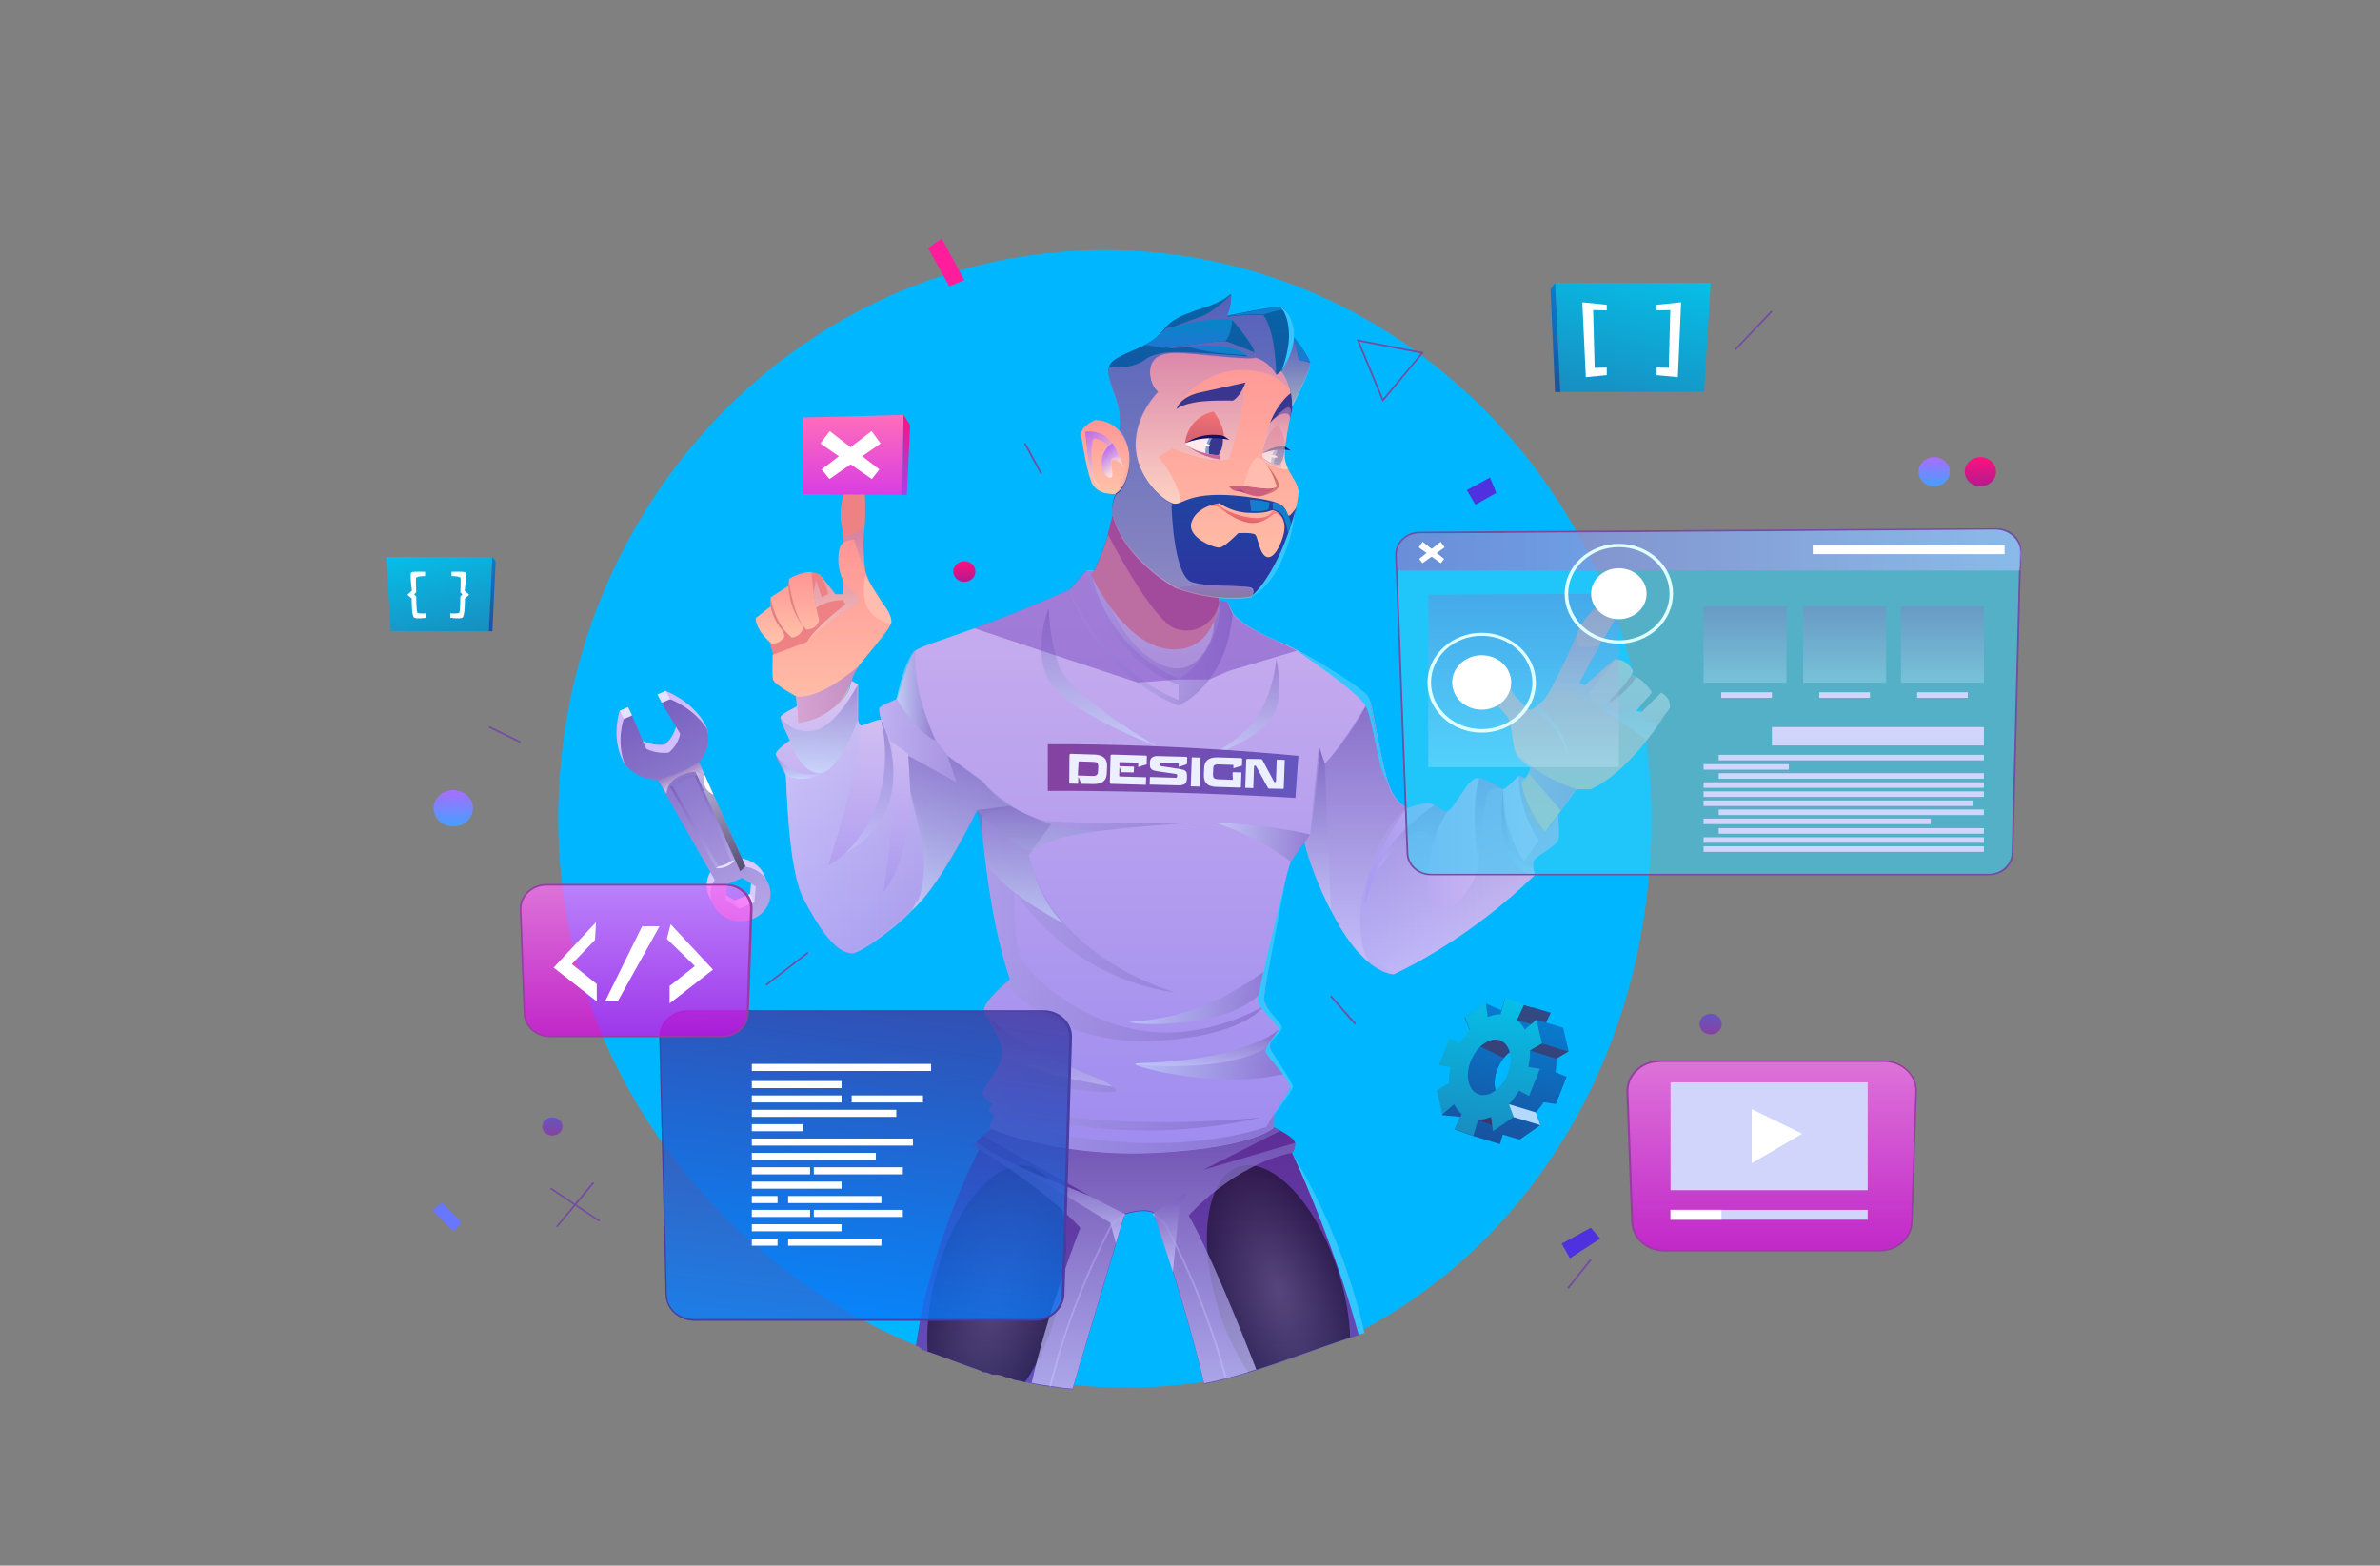 <?xml version="1.0" encoding="utf-8"?>
<!-- Generator: Adobe Illustrator 23.1.0, SVG Export Plug-In . SVG Version: 6.00 Build 0)  -->
<svg version="1.1" id="Layer_1" xmlns="http://www.w3.org/2000/svg" xmlns:xlink="http://www.w3.org/1999/xlink" x="0px" y="0px"
	 viewBox="0 0 944 621" style="enable-background:new 0 0 944 621;" xml:space="preserve">
<rect x="0" y="0" width="944" height="621" fill="#808080" stroke="none"/>
<style type="text/css">
	.st0{fill:#F1F1F4;}
	.st1{fill:#00B7FF;}
	.st2{fill:url(#SVGID_1_);}
	.st3{fill:url(#SVGID_2_);}
	.st4{fill:#E5E2FF;}
	.st5{fill:url(#SVGID_3_);}
	.st6{opacity:0.62;fill:url(#SVGID_4_);}
	.st7{opacity:0.62;fill:url(#SVGID_5_);}
	.st8{opacity:0.5;fill:url(#SVGID_6_);}
	.st9{fill:#FFFFFF;}
	.st10{fill:url(#SVGID_7_);}
	.st11{opacity:0.5;fill:url(#SVGID_8_);}
	.st12{opacity:0.5;fill:url(#SVGID_9_);}
	.st13{fill:url(#SVGID_10_);}
	.st14{fill:url(#SVGID_11_);}
	.st15{opacity:0.76;fill:url(#SVGID_12_);}
	.st16{opacity:0.76;fill:url(#SVGID_13_);}
	.st17{opacity:0.76;fill:url(#SVGID_14_);}
	.st18{fill:#FE9083;}
	.st19{fill:url(#SVGID_15_);}
	.st20{opacity:0.5;fill:url(#SVGID_16_);}
	.st21{fill:url(#SVGID_17_);}
	.st22{opacity:0.5;fill:url(#SVGID_18_);}
	.st23{fill:url(#SVGID_19_);}
	.st24{fill:url(#SVGID_20_);}
	.st25{fill:#CB4D7A;}
	.st26{fill:#EE8183;}
	.st27{fill:url(#SVGID_21_);}
	.st28{opacity:0.6;fill:url(#SVGID_22_);}
	.st29{fill:url(#SVGID_23_);}
	.st30{fill:#E28183;}
	.st31{opacity:0.91;fill:url(#SVGID_24_);}
	.st32{fill:url(#SVGID_25_);}
	.st33{opacity:0.6;fill:url(#SVGID_26_);}
	.st34{fill:url(#SVGID_27_);}
	.st35{fill:url(#SVGID_28_);}
	.st36{opacity:0.91;fill:url(#SVGID_29_);}
	.st37{opacity:0.5;fill:url(#SVGID_30_);}
	.st38{opacity:0.5;fill:url(#SVGID_31_);}
	.st39{opacity:0.5;fill:url(#SVGID_32_);}
	.st40{opacity:0.5;fill:url(#SVGID_33_);}
	.st41{opacity:0.5;fill:url(#SVGID_34_);}
	.st42{opacity:0.5;fill:url(#SVGID_35_);}
	.st43{opacity:0.5;fill:url(#SVGID_36_);}
	.st44{opacity:0.5;fill:url(#SVGID_37_);}
	.st45{opacity:0.5;fill:url(#SVGID_38_);}
	.st46{opacity:0.76;fill:url(#SVGID_39_);}
	.st47{opacity:0.5;fill:url(#SVGID_40_);}
	.st48{opacity:0.3;fill:url(#SVGID_41_);}
	.st49{opacity:0.5;fill:url(#SVGID_42_);}
	.st50{opacity:0.5;fill:url(#SVGID_43_);}
	.st51{opacity:0.5;fill:url(#SVGID_44_);}
	.st52{opacity:0.5;fill:url(#SVGID_45_);}
	.st53{fill:url(#SVGID_46_);}
	.st54{fill:#EBEFFF;}
	.st55{opacity:0.5;fill:url(#SVGID_47_);}
	.st56{opacity:0.3;fill:url(#SVGID_48_);}
	.st57{opacity:0.5;fill:url(#SVGID_49_);}
	.st58{opacity:0.5;fill:url(#SVGID_50_);}
	.st59{opacity:0.5;fill:url(#SVGID_51_);}
	.st60{opacity:0.5;fill:#7A4AC0;}
	.st61{fill:url(#SVGID_52_);}
	.st62{fill:url(#SVGID_53_);}
	.st63{fill:url(#SVGID_54_);}
	.st64{opacity:0.6;fill:url(#SVGID_55_);}
	.st65{fill:#38368E;}
	.st66{fill:url(#SVGID_56_);}
	.st67{fill:url(#SVGID_57_);}
	.st68{fill:#FFEBED;}
	.st69{fill:#7F9EC9;}
	.st70{fill:#131163;}
	.st71{fill:#C6659C;}
	.st72{fill:#CB5F7D;}
	.st73{fill:#9F4A8B;}
	.st74{fill:#FFBCAF;}
	.st75{opacity:0.6;fill:url(#SVGID_58_);}
	.st76{fill:url(#SVGID_59_);}
	.st77{fill:#D2726C;}
	.st78{opacity:0.6;fill:url(#SVGID_60_);}
	.st79{opacity:0.6;fill:url(#SVGID_61_);}
	.st80{opacity:0.5;fill:url(#SVGID_62_);}
	.st81{fill:url(#SVGID_63_);}
	.st82{fill:url(#SVGID_64_);}
	.st83{fill:url(#SVGID_65_);}
	.st84{opacity:0.8;fill:url(#SVGID_66_);}
	.st85{opacity:0.8;fill:url(#SVGID_67_);}
	.st86{fill:#34C7FF;}
	.st87{fill:url(#SVGID_68_);}
	.st88{fill:url(#SVGID_69_);}
	.st89{fill:url(#SVGID_70_);}
	.st90{opacity:0.6;fill:#36D1F7;}
	.st91{fill:#744CA2;}
	.st92{opacity:0.6;fill:url(#SVGID_71_);}
	.st93{opacity:0.3;fill:url(#SVGID_72_);}
	.st94{opacity:0.3;fill:url(#SVGID_73_);}
	.st95{opacity:0.3;fill:url(#SVGID_74_);}
	.st96{opacity:0.3;fill:url(#SVGID_75_);}
	.st97{fill:#D1D4FB;}
	.st98{fill:#E0FFFF;}
	.st99{fill:url(#SVGID_76_);}
	.st100{fill:url(#SVGID_77_);}
	.st101{opacity:0.81;fill:url(#SVGID_78_);}
	.st102{fill:#473DA2;}
	.st103{fill:url(#SVGID_79_);}
	.st104{fill:url(#SVGID_80_);}
	.st105{fill:url(#SVGID_81_);}
	.st106{fill:url(#SVGID_82_);}
	.st107{fill:url(#SVGID_83_);}
	.st108{fill:url(#SVGID_84_);}
	.st109{opacity:0.73;fill:url(#SVGID_85_);}
	.st110{fill:#953DA2;}
	.st111{opacity:0.73;fill:url(#SVGID_86_);}
	.st112{fill-rule:evenodd;clip-rule:evenodd;fill:url(#SVGID_87_);}
	.st113{fill-rule:evenodd;clip-rule:evenodd;fill:url(#SVGID_88_);}
	.st114{fill-rule:evenodd;clip-rule:evenodd;fill:url(#SVGID_89_);}
	.st115{opacity:0.5;fill-rule:evenodd;clip-rule:evenodd;fill:#601734;}
	.st116{fill-rule:evenodd;clip-rule:evenodd;fill:#B3D9FF;}
	.st117{fill:#FF1D9C;}
	.st118{fill:#6877FF;}
	.st119{fill:#4F31E0;}
	.st120{fill-rule:evenodd;clip-rule:evenodd;fill:url(#SVGID_90_);}
	.st121{fill-rule:evenodd;clip-rule:evenodd;fill:url(#SVGID_91_);}
	.st122{fill-rule:evenodd;clip-rule:evenodd;fill:url(#SVGID_92_);}
	.st123{fill-rule:evenodd;clip-rule:evenodd;fill:url(#SVGID_93_);}
	.st124{fill:none;}
</style>
<g>
	<path class="st0" d="M269.2,299.5c0-0.3,0.2-0.5,0.5-0.5l9.4,0.3c0.9,0,1.7,0.2,2.4,0.4c0.6,0.2,1.2,0.6,1.6,1
		c0.4,0.4,0.7,0.9,0.8,1.5c0.2,0.6,0.2,1.2,0.2,1.9l-0.1,2.4c0,0.7-0.1,1.3-0.3,1.9c-0.2,0.6-0.5,1-0.9,1.4c-0.4,0.4-1,0.7-1.6,0.9
		c-0.7,0.2-1.5,0.3-2.4,0.3l-5-0.1l-1-2.7l-0.1,0l-0.1,2.7l-3.5-0.1L269.2,299.5z M272.5,307.6l6,0.2c0.7,0,1.2-0.1,1.5-0.4
		c0.3-0.3,0.5-0.7,0.5-1.4l0.1-1.9c0-0.7-0.1-1.2-0.4-1.5c-0.3-0.3-0.8-0.4-1.4-0.4L273,302c-0.1,0-0.1,0-0.2,0.1
		c0,0-0.1,0.1-0.1,0.2L272.5,307.6z"/>
	<path class="st0" d="M289.2,304.4l-0.1,0l-0.1,3.4c0,0.1,0.1,0.2,0.2,0.2l10.5,0.3l-0.1,3l-13.8-0.4c-0.3,0-0.5-0.2-0.5-0.5
		l0.3-10.6c0-0.3,0.2-0.5,0.5-0.5l13.4,0.4c0.3,0,0.5,0.2,0.5,0.5l-0.1,3l-3.3,1l-0.1,0l0.1-1.5c0-0.1-0.1-0.2-0.2-0.2l-7.1-0.2
		c-0.1,0-0.2,0-0.2,0.1c0,0,0,0.1,0,0.1l0,1.4l5.8,0.2l-0.1,2.3l-4.9-0.1L289.2,304.4z"/>
	<path class="st0" d="M312.6,304.2l-0.1,0l0-1.3c0-0.1-0.1-0.2-0.2-0.2l-6.6-0.2c-0.2,0-0.4,0-0.5,0.1c-0.1,0.1-0.1,0.2-0.2,0.4
		l0,0.3c0,0.2,0,0.4,0.1,0.4c0.1,0.1,0.2,0.1,0.5,0.2l7.7,1.2c0.5,0.1,0.9,0.2,1.2,0.3c0.3,0.1,0.6,0.3,0.8,0.5
		c0.2,0.2,0.4,0.5,0.4,0.8c0.1,0.3,0.1,0.7,0.1,1.1l0,0.9c0,0.5-0.1,0.9-0.2,1.3c-0.1,0.4-0.4,0.7-0.6,0.9c-0.3,0.2-0.7,0.4-1.2,0.5
		c-0.5,0.1-1.1,0.2-1.7,0.1l-11.1-0.3l0.1-3l10,0.3c0.3,0,0.5,0,0.6-0.1c0.1-0.1,0.2-0.3,0.2-0.5l0-0.3c0-0.2,0-0.3-0.1-0.4
		c-0.1-0.1-0.2-0.1-0.4-0.2l-7.5-1.1c-0.5-0.1-0.9-0.2-1.3-0.3c-0.4-0.1-0.6-0.3-0.9-0.5c-0.2-0.2-0.4-0.5-0.5-0.8
		c-0.1-0.3-0.1-0.7-0.1-1.1l0-0.8c0-0.8,0.3-1.5,0.8-1.9c0.5-0.4,1.3-0.7,2.4-0.6l11.1,0.3c0.4,0,0.5,0.2,0.5,0.5l-0.1,2.4
		L312.6,304.2z"/>
	<path class="st0" d="M317.3,311.9l0.4-11.5l3.5,0.1l-0.4,11.5L317.3,311.9z"/>
	<path class="st0" d="M334,307.4c0-0.2,0-0.3,0-0.5c0-0.2,0-0.3,0-0.5l0-0.1l3.5,0.1l-0.2,5.6c0,0.3-0.2,0.4-0.4,0.4l-9.4-0.3
		c-0.9,0-1.7-0.2-2.4-0.4c-0.6-0.2-1.2-0.6-1.5-1c-0.4-0.4-0.7-0.9-0.8-1.5c-0.2-0.6-0.2-1.2-0.2-1.9l0.1-2.4c0-0.7,0.1-1.3,0.3-1.9
		c0.2-0.6,0.5-1,0.9-1.4c0.4-0.4,1-0.7,1.6-0.9c0.7-0.2,1.5-0.3,2.4-0.3l9.4,0.3c0.3,0,0.5,0.2,0.5,0.5l-0.1,2.5l-3.3,1l-0.1,0
		l0-1.1c0-0.1,0-0.2-0.1-0.2l-6-0.2c-0.3,0-0.6,0-0.9,0.1c-0.2,0.1-0.4,0.1-0.6,0.3c-0.2,0.1-0.3,0.3-0.3,0.6
		c-0.1,0.2-0.1,0.5-0.1,0.9l-0.1,2c0,0.7,0.1,1.2,0.4,1.5c0.3,0.3,0.8,0.4,1.4,0.5l5.9,0.2c0.1,0,0.2-0.1,0.2-0.2L334,307.4z"/>
	<path class="st0" d="M344.9,301.1c0.3,0,0.4,0,0.6,0.1c0.1,0.1,0.2,0.2,0.3,0.4l4.5,8.4c0.1,0.1,0.2,0.2,0.3,0.2l0.2,0
		c0.2,0,0.3-0.1,0.3-0.2l0.3-8.7l3.2,0.1l-0.4,11.1c0,0.3-0.2,0.5-0.5,0.4l-5.1-0.1c-0.2,0-0.4,0-0.5-0.1c-0.1-0.1-0.2-0.2-0.3-0.4
		l-4.6-8.4c-0.1-0.1-0.2-0.2-0.3-0.2l-0.2,0c-0.2,0-0.3,0.1-0.3,0.2l-0.3,8.7l-3.2-0.1l0.4-11c0-0.3,0.2-0.5,0.5-0.5L344.9,301.1z"
		/>
</g>
<path class="st1" d="M438.2,99.2c-119.7,0-216.8,101.1-216.8,225.7c0,124.7,105.6,225.5,225.4,225.5c14.9,0,29.2-1.6,43-4.5
	c14.3-4,28-9.4,42-14.1C606.1,497,655,417.5,655,324.9C655,200.2,557.9,99.2,438.2,99.2z"/>
<g>
	
		<linearGradient id="SVGID_1_" gradientUnits="userSpaceOnUse" x1="274.347" y1="376.309" x2="274.347" y2="282.926" gradientTransform="matrix(0.906 -0.423 0.423 0.906 -112.925 137.218)">
		<stop  offset="0" style="stop-color:#DBCCFF"/>
		<stop  offset="1" style="stop-color:#D1BBFF"/>
	</linearGradient>
	<path class="st2" d="M278.9,286c-5.3-8.4-14.8-11.9-14.8-11.9l-3.3,1.4l7.4,12.4c-1,4.8-4.5,7.4-4.5,7.4l0,0c0,0-4.4,0.8-9-1.5
		l-5.6-13.2l-3.3,1.4c0,0-3.2,8.9,0.5,18.1c0,0,1.4,3,1.6,3.2c1.3,1.4,4.7,3,11.3,2.6l22.7,39.8c-1.9,3-2.2,6.7-0.5,10.1
		c2.8,5.5,9.8,7.8,15.8,5.3c5.9-2.6,8.5-9,5.7-14.5c-1.7-3.4-5-5.5-8.7-6.1l-18.6-41.5c4.4-4.3,5.4-7.7,5-9.6
		C280.5,288.8,278.9,286,278.9,286z M297.5,354.6l-6,2.6l-5.4-3.5l0.6-6.1l6-2.6l5.4,3.5L297.5,354.6z"/>
	
		<linearGradient id="SVGID_2_" gradientUnits="userSpaceOnUse" x1="274.39" y1="379.94" x2="274.39" y2="286.557" gradientTransform="matrix(0.906 -0.423 0.423 0.906 -112.925 137.218)">
		<stop  offset="0" style="stop-color:#B5A6E7"/>
		<stop  offset="1" style="stop-color:#7760BF"/>
	</linearGradient>
	<path class="st3" d="M280.5,289.2c-5.3-8.4-14.8-11.9-14.8-11.9l-3.3,1.4l7.4,12.4c-1,4.8-4.5,7.4-4.5,7.4l0,0c0,0-4.4,0.8-9-1.5
		l-5.6-13.2l-3.3,1.4c0,0-3.2,8.9,0.5,18.1c0,0,5.1,6.3,12.9,5.9l22.7,39.8c-1.9,3-2.2,6.7-0.5,10.1c2.8,5.5,9.8,7.8,15.8,5.3
		c5.9-2.6,8.5-9,5.7-14.5c-1.7-3.4-5-5.5-8.7-6.1l-18.6-41.5C282.5,296.9,280.5,289.2,280.5,289.2z M299.2,357.8l-6,2.6l-5.4-3.5
		l0.6-6.1l6-2.6l5.4,3.5L299.2,357.8z"/>
	<polygon class="st4" points="245.8,281.9 247.5,285.1 250.7,283.7 249.1,280.5 	"/>
	<polygon class="st4" points="260.8,275.5 262.5,278.7 265.8,277.3 264.1,274 	"/>
	<polygon class="st4" points="291.5,357.2 293.2,360.4 299.2,357.8 297.5,354.6 	"/>
	<g>
		
			<linearGradient id="SVGID_3_" gradientUnits="userSpaceOnUse" x1="274.883" y1="356.792" x2="274.883" y2="317.565" gradientTransform="matrix(0.906 -0.423 0.423 0.906 -112.925 137.218)">
			<stop  offset="0" style="stop-color:#B5A6E7"/>
			<stop  offset="1" style="stop-color:#7760BF"/>
		</linearGradient>
		<path class="st5" d="M265.7,312l18.3,32.4c4.8,0.2,7.4-3.2,7.4-3.2l-14.9-33.8C269.8,307.2,265.7,312,265.7,312z M290,341.5
			c-0.5,0.4-1.3,1-2.4,1.4c-0.8,0.3-1.7,0.6-2.5,0.7l-18.3-31.7c0.9-0.7,2.4-1.8,4.4-2.7c1.5-0.6,3-1,4.5-1.2L290,341.5z"/>
		<path class="st4" d="M290,341.5l1.4-0.3c0,0-2.1,3.4-7.4,3.2l1.1-0.8C285.1,343.6,287.7,343.4,290,341.5z"/>
		
			<linearGradient id="SVGID_4_" gradientUnits="userSpaceOnUse" x1="269.013" y1="318.398" x2="280.753" y2="318.398" gradientTransform="matrix(0.906 -0.423 0.423 0.906 -112.925 137.218)">
			<stop  offset="0" style="stop-color:#8B8BE0"/>
			<stop  offset="1" style="stop-color:#A177B7"/>
		</linearGradient>
		<path class="st6" d="M265.7,312l1.1-0.1c0,0,3.1-3,8.9-3.9l0.8-0.6c0,0-2.3-0.4-6,1.2C266.9,310.2,265.7,312,265.7,312z"/>
	</g>
	
		<linearGradient id="SVGID_5_" gradientUnits="userSpaceOnUse" x1="274.732" y1="320.677" x2="274.732" y2="313.921" gradientTransform="matrix(0.906 -0.423 0.423 0.906 -112.925 137.218)">
		<stop  offset="0" style="stop-color:#FFFFFF"/>
		<stop  offset="1" style="stop-color:#A177B7"/>
	</linearGradient>
	<path class="st7" d="M260.8,309.1c0,0,8.8-1.4,16.3-7l2.4,5.3c0,0-2.7-2.5-8.6-0.2c-6.9,2.6-6.5,7.7-6.5,7.7L260.8,309.1z"/>
	
		<linearGradient id="SVGID_6_" gradientUnits="userSpaceOnUse" x1="281.794" y1="360.918" x2="281.794" y2="317.733" gradientTransform="matrix(0.906 -0.423 0.423 0.906 -112.925 137.218)">
		<stop  offset="0" style="stop-color:#000000"/>
		<stop  offset="1" style="stop-color:#FFFFFF"/>
	</linearGradient>
	<path class="st8" d="M279.5,307.4c-1.7-1.1-3.6-1.2-3.6-1.2l17.7,39.4l2.1-2L279.5,307.4z"/>
	<path class="st9" d="M279.5,307.4c0,0-1.9,5.3,3.5,7.8L279.5,307.4z"/>
</g>
<g>
	<g>
		<linearGradient id="SVGID_7_" gradientUnits="userSpaceOnUse" x1="451.298" y1="562" x2="451.298" y2="447.142">
			<stop  offset="0" style="stop-color:#6456C0"/>
			<stop  offset="1" style="stop-color:#5F2C95"/>
		</linearGradient>
		<path class="st10" d="M512.5,457.4L512.5,457.4c0.3-0.4,1.2-1.8,1.2-3.9c0-1.5-3.3-3.7-5.8-5h0c-1.4-0.8-2.6-1.3-2.6-1.3l-112,0.6
			c0,0-1.9,1.4-3.6,2.7c-1.1,0.9-2.1,1.9-2.2,2.4c-0.3,1.2,0.7,2.9,0.8,3.1l0,0c0,0-19.4,37.2-25,77.8c1.1,0.3,2,0.9,2.7,1.7
			c7.5,2.5,14.8,5.4,22.3,8c0.6,0.2,1.1,0.5,1.5,0.8c1.4,0,2.6,0.4,3.6,1c0.1,0,0.3,0,0.4,0c0.1,0,0.2,0,0.4,0c0.2,0,0.5,0,0.7,0
			c1.5,0,2.8,0.4,3.8,1c1.3,0.1,2.4,0.5,3.3,1c4,0.8,8,1.7,12,2.4c2.7,0.4,5.4,0.7,8.1,1.1c1.1,0.1,2.2,0.2,3.3,0.3l20.7-69.4
			c0,0,7.6-2.6,11.5-0.5c0,0,12.4,35.4,20,67.8c21.4-4.4,41.1-13.1,61.8-19.6C534,507.8,525.3,479.6,512.5,457.4z"/>
		
			<radialGradient id="SVGID_8_" cx="414.354" cy="479.158" r="27.028" gradientTransform="matrix(0.904 0.192 -0.467 1.862 244.352 -459.004)" gradientUnits="userSpaceOnUse">
			<stop  offset="0" style="stop-color:#4B474B"/>
			<stop  offset="1" style="stop-color:#000000"/>
		</radialGradient>
		<path class="st11" d="M407.8,462.6c-13.5-2.9-30.1,17.3-37,45.1c-2.5,10.1-3.4,19.9-2.9,28.3c6.8,2.4,13.6,5,20.4,7.4
			c0.6,0.2,1.1,0.5,1.5,0.8c1.4,0,2.6,0.4,3.6,1c0.1,0,0.3,0,0.4,0c0.1,0,0.2,0,0.4,0c0.2,0,0.5,0,0.7,0c1.5,0,2.8,0.4,3.8,1
			c1.3,0.1,2.4,0.5,3.3,1c1.5,0.3,3.1,0.6,4.6,1c5.4-7.9,10.1-18.2,13-30C426.5,490.3,421.3,465.5,407.8,462.6z"/>
		
			<radialGradient id="SVGID_9_" cx="549.307" cy="468.03" r="27.027" gradientTransform="matrix(0.893 -0.231 0.557 1.831 -244.182 -218.234)" gradientUnits="userSpaceOnUse">
			<stop  offset="0" style="stop-color:#4B474B"/>
			<stop  offset="1" style="stop-color:#000000"/>
		</radialGradient>
		<path class="st12" d="M495.1,544.3c13.6-4.2,26.9-9.4,40.4-13.8c-0.2-7.5-1.6-15.9-4.2-24.6c-8.3-27.3-25.9-46.7-39.2-43.3
			c-13.3,3.4-17.4,28.4-9.1,55.7C486,528.4,490.3,537.2,495.1,544.3z"/>
		<g>
			<linearGradient id="SVGID_10_" gradientUnits="userSpaceOnUse" x1="413.579" y1="515.612" x2="446.296" y2="515.612">
				<stop  offset="0" style="stop-color:#9E8CEF"/>
				<stop  offset="1" style="stop-color:#CAAFEE"/>
			</linearGradient>
			<path class="st13" d="M445.8,481.3l-4.9,4l-0.1,0.1c-0.2,0.3-15.9,28.6-24.6,64.5c0.2,0,0.5,0.1,0.7,0.1
				c8.5-35.1,23.7-62.8,24.5-64.2l4.9-3.9L445.8,481.3z"/>
		</g>
		<g>
			
				<linearGradient id="SVGID_11_" gradientUnits="userSpaceOnUse" x1="495.595" y1="514.111" x2="528.315" y2="514.111" gradientTransform="matrix(-1 0 0 1 985.629 0)">
				<stop  offset="0" style="stop-color:#9E8CEF"/>
				<stop  offset="1" style="stop-color:#CAAFEE"/>
			</linearGradient>
			<path class="st14" d="M486.6,546.7c-8.9-34.5-24.2-61.4-24.4-61.7l-4.5-3.7l-0.5,0.5l4.4,3.6c0.8,1.3,15.5,27.8,24.3,61.5
				C486.2,546.9,486.4,546.8,486.6,546.7z"/>
		</g>
		<linearGradient id="SVGID_12_" gradientUnits="userSpaceOnUse" x1="449.562" y1="562" x2="449.562" y2="447.142">
			<stop  offset="0" style="stop-color:#CCCCFF"/>
			<stop  offset="1" style="stop-color:#755CBB"/>
		</linearGradient>
		<path class="st15" d="M477.3,464l30.6-15.5c-1.4-0.8-2.6-1.3-2.6-1.3l-112,0.6c0,0-1.9,1.4-3.6,2.7l42.7,23.9
			c-1-0.4-34.5-12.4-44.9-21.5l-2.1,1.4l2.9,1.6l0,0c0,0,24,13.8,40.2,31.1c0,0-12.4,31.2-19.3,61.5c1.5,0.3,3,0.6,4.4,0.8
			c2.8,0.4,5.5,0.8,8.3,1.2c1.2,0.1,2.3,0.2,3.5,0.3l20.7-69.4c0,0,7.6-2.6,11.5-0.5c0,0,12.4,35.4,20,67.8c7-1.4,13.9-3.3,20.7-5.5
			c-7.3-18.8-18.8-46.9-26.8-61.1c0,0,17.7-20,41.1-24.9l0.1-0.1c0.2-0.3,1.1-1.7,1.1-3.8L477.3,464z"/>
		<linearGradient id="SVGID_13_" gradientUnits="userSpaceOnUse" x1="464.084" y1="504.571" x2="464.084" y2="473.244">
			<stop  offset="0" style="stop-color:#CCCCFF"/>
			<stop  offset="1" style="stop-color:#755CBB"/>
		</linearGradient>
		<polygon class="st16" points="457.5,481.1 470.6,473.2 467.5,481.1 465.2,504.6 		"/>
		<linearGradient id="SVGID_14_" gradientUnits="userSpaceOnUse" x1="424.676" y1="493.051" x2="424.676" y2="462.359">
			<stop  offset="0" style="stop-color:#CCCCFF"/>
			<stop  offset="1" style="stop-color:#755CBB"/>
		</linearGradient>
		<polygon class="st17" points="446.1,481.5 432.4,474.5 403.3,462.4 440.4,485 442.6,493.1 		"/>
	</g>
	<path class="st18" d="M483.5,239.7c0.1,0.6,0.2,0.8,0.2,0.8c-0.7,2.6-1.5,5.1-2.3,7.3c-2.7,7.2-6.2,12.4-8.7,15.6
		c-2.2,2.8-3.8,4.1-3.8,4.1c-20.4-5.9-30.5-24.3-34.3-33.4c0,0,0-0.1-0.1-0.1c-0.7-1.7-1.2-3.1-1.5-4c0,0,0,0,0,0
		c-0.2-0.7-0.3-1.1-0.3-1.1c0.1-0.2,0.2-0.3,0.3-0.5l0-0.1c0.3-0.6,0.7-1.3,1-1.9c2.7-5.4,4.4-10.4,5.6-14.4c1-3.4,1.5-6,1.8-7.4
		c0.1-0.7,0.2-1.1,0.2-1.1l9.5,4.6l32.8,16c-0.5,2.8-0.7,5.4-0.7,7.6c0,1.6,0,3.1,0.1,4.3c0.1,1.5,0.3,2.7,0.4,3.5v0
		C483.5,239.6,483.5,239.6,483.5,239.7z"/>
	<linearGradient id="SVGID_15_" gradientUnits="userSpaceOnUse" x1="458.486" y1="274.179" x2="458.486" y2="228.332">
		<stop  offset="0" style="stop-color:#D5CDF8"/>
		<stop  offset="1" style="stop-color:#F3EDFB"/>
	</linearGradient>
	<path class="st19" d="M474.5,269.5c-1.9,1.7-4.1,3.3-6.8,4.6c-0.1,0-0.1,0.1-0.2,0.1c0,0-0.1,0-0.2-0.1l0,0c-0.7-0.4-3.1-1.8-6.4-4
		c-8.6-5.9-22.8-17.9-26.9-34.1c0,0,0,0,0-0.1c-0.5-1.9-0.8-3.9-1-5.9c0,0,0,0,0,0c0-0.5-0.1-1.1-0.1-1.6c0,0,2.8,6.1,7.8,12.8
		c5.8,7.8,14.5,16.3,24.8,16.4c9,0.1,13.6-5.6,15.9-10.8c1-2.2,1.6-4.3,1.9-5.9c0,0,0,0,0,0c0.1-0.5,0.2-0.9,0.2-1.2v0
		c0-0.2,0.1-0.3,0.1-0.5c0.1-0.6,0.1-0.9,0.1-0.9S487.1,257.9,474.5,269.5z"/>
	<linearGradient id="SVGID_16_" gradientUnits="userSpaceOnUse" x1="432.852" y1="251.21" x2="484.121" y2="251.21">
		<stop  offset="0" style="stop-color:#CCCCFF"/>
		<stop  offset="1" style="stop-color:#755CBB"/>
	</linearGradient>
	<path class="st20" d="M474.5,269.5c-1.9,1.7-4.1,3.3-6.8,4.6h-0.2l-0.2,0l0,0c-0.7-0.4-3.1-1.8-6.4-4c-8.6-5.9-22.8-17.9-26.9-34.1
		c0,0,0,0,0-0.1c-0.5-1.9-0.8-3.9-1-5.9c0,0,0,0,0,0c0-0.5-0.1-1.1-0.1-1.6c0,0,2.8,6.1,7.8,12.8c0,0,5.6,14.3,17.9,21.4
		c6.1,3.5,10.8,3,14.2,0.9c3.4-2.1,5.6-5.7,6.9-8.4c1.3-2.7,1.7-5.3,1.8-7.2c0-0.4,0-0.8,0-1.2c1-2.2,1.6-4.3,1.9-5.9c0,0,0,0,0,0
		c0.1-0.5,0.2-0.9,0.2-1.2v0c0-0.2,0.1-0.3,0.1-0.5c0.1-0.6,0.1-0.9,0.1-0.9S487.1,257.9,474.5,269.5z"/>
	<linearGradient id="SVGID_17_" gradientUnits="userSpaceOnUse" x1="443.826" y1="457.364" x2="443.826" y2="226.336">
		<stop  offset="0" style="stop-color:#9E8CEF"/>
		<stop  offset="1" style="stop-color:#CAAFEE"/>
	</linearGradient>
	<path class="st21" d="M553,386.3c-0.2,0.1-0.2,0.1-0.2,0.1c-1.1,0.1-4.7-0.6-9.4-4.3l0,0c0,0,0,0,0,0c0,0,0,0-0.1-0.1
		c-3.9-3.2-8.6-8.4-13.3-17c-9.4-17.2-12.1-28.7-12.5-30.8l-0.1-0.3l-5.5,8c-3.7,10.3-10.7,52.7-10.6,54.6
		c0.1,1.8,6.2,10.7,6.1,11.8c0,0,0,0,0,0c-0.2,1.1-2.9,3.5-3.7,6.2c-0.5,1.8,3.2,7.3,5.8,11.5v0c1.4,2.2,2.4,3.9,2.4,4.6
		c0,1.9-6.6,11.5-6.6,11.5v5.1l-0.1,0.1l-0.3,0.3l-0.3,0.2c-2.5,1.8-13.2,7.8-46.5,9.5c-39.5,1.9-65.8-9.8-65.8-9.8l2-5
		c0,0-1.8-1.5-2-2.2c-0.1-0.7,1.5-2.4,1.5-2.4s-4-1.9-4-4.4c0-2.4,8-10,7.7-16.5c-0.3-6.5-6.4-12.2-7.2-15.8
		c-0.8-3.7,10.3-12.7,10.3-12.7c-9.5-27.8-11.4-65.1-11.4-65.1l-1.8-2c0,0-11.4,23.9-21.7,35.6c-1.2,1.4-2.5,2.8-3.9,4.1
		c-2.9,2.9-5.9,5.6-8.9,7.9c-7.2,5.7-13.7,9.5-15.3,9.2c-2.7-0.5-13.3-19.8-12.8-39.5c0.2-9.4,6.4-19.9,12.8-28.4
		c0.7-0.9,1.4-1.8,2.1-2.7c4.5-5.7,8.9-10.1,11-12.2c0.8-0.8,1.3-1.2,1.3-1.2s-1.5-4.3-2.4-8.1c0-0.1,0-0.2-0.1-0.3c0,0,0-0.1,0-0.1
		c0-0.1,0-0.1,0-0.1c-0.6-2.3-1-4.3-0.6-4.8c0.9-1.3,6-2.8,6.9-3.7c0.9-1,4.6-17.4,7.4-19.2c2.7-1.7,7.5-3,23.4-8.7
		c0.8-0.3,1.6-0.6,2.4-0.9c17.8-6.5,35.3-14.4,35.3-14.4l6.7-7.6h3l-1,1.9l0,0.1c0.5,2,1,3.8,1.6,5.6c0,0.1,0,0.1,0.1,0.1
		c9.2,26.8,33,35.4,33,35.4c16.5-11.2,16.2-29,16.2-29v-2.4l3.1,0.8l2.1,4.6c0,0,3.6,5.1,17.8,10.9c2.4,1,5.1,2.2,7.8,3.7
		c13,6.8,27.4,17.3,28.5,19.5c0.1,0.2,0.2,0.6,0.4,1.1v0c1.5,5.5,4.7,26.1,7.6,33.5c1.8,4.6,4.7,7.1,6.8,8.4c0,0,0,0,0,0
		c1.6,1,2.7,1.3,2.7,1.3c0.2,1.1,0.4,2.3,0.6,3.4C567.1,360.7,555.6,384.6,553,386.3z"/>
	<linearGradient id="SVGID_18_" gradientUnits="userSpaceOnUse" x1="339.695" y1="313.403" x2="400.802" y2="313.403">
		<stop  offset="0" style="stop-color:#CCCCFF"/>
		<stop  offset="1" style="stop-color:#755CBB"/>
	</linearGradient>
	<path class="st22" d="M400.8,319.7l-11.5,3.6l-1.8-2c0,0-11.4,23.9-21.7,35.6c-1.2,1.4-2.5,2.8-3.9,4.1c-2.9,2.9-5.9,5.6-8.9,7.9
		l-8.8-34.9l-4.5-26.5c4.5-5.7,8.9-10.1,11-12.2c0.8-0.8,1.3-1.2,1.3-1.2s-1.5-4.3-2.4-8.1c0-0.1,0-0.2-0.1-0.3c0,0,0-0.1,0-0.1
		c0-0.1,0-0.1,0-0.1c-0.6-2.3-1-4.3-0.6-4.8c0.9-1.3,6-2.8,6.9-3.7c0.9-1,4.6-17.4,7.4-19.2c0,0-1.8,15.8,8,35.8l4.8,6.2l14,10.3
		C389.7,310.2,395,316.7,400.8,319.7z"/>
	<linearGradient id="SVGID_19_" gradientUnits="userSpaceOnUse" x1="337.805" y1="378.106" x2="337.805" y2="270.072">
		<stop  offset="0" style="stop-color:#9E8CEF"/>
		<stop  offset="1" style="stop-color:#DAC7F3"/>
	</linearGradient>
	<path class="st23" d="M367.5,348.2c-2.5,16.9-29.8,29.9-29.8,29.9c-6.1,0-12.9-9.8-19.1-21.8c-6.2-12-6.6-46.6-6.9-48.8
		c-0.3-2.1-3.8-6.4-4-8.2c-0.2-1.8,5.6-5.6,5.6-5.6l0-0.1l0-0.1c-0.6-1.2-4-7.9-3.7-9.1c0.3-1.3,6.7-4.3,6.7-4.3l0.4,6.6
		c0,0,15.1-2.6,20.2-13.4l0.9-3.3l2.5,1.5v14.1c0,0,0.5,2.2,1.3,2.2c0.8,0,6.7-2.7,7.9-2.3c1.2,0.4,2.5,7.9,4.1,8.9
		c1.6,1,6,3.8,6.7,5.1c0.3,0.6,0.3,2.8,0.3,5.3c0,3.1,0.1,6.8,0.6,8.9C362,317.7,369.9,331.3,367.5,348.2z"/>
	<linearGradient id="SVGID_20_" gradientUnits="userSpaceOnUse" x1="539.573" y1="346.97" x2="618.307" y2="346.97">
		<stop  offset="0" style="stop-color:#A999F1"/>
		<stop  offset="1" style="stop-color:#DAC7F3"/>
	</linearGradient>
	<path class="st24" d="M617.8,333.7c-1.2,1.8-7.4,5.5-9,7c-1.6,1.5,0,6.3,0,6.3c-26,25.4-53,38.1-55.8,39.3
		c-0.2,0.1-0.2,0.1-0.2,0.1c-16.3-10.1-14.9-26.7-9.5-40.7c5.2-13.4,14-24.5,14.4-25l0,0c0,0,0,0,0,0c0.3-0.1,5-1.9,8.3-2.1
		c1.1-0.1,2.1,0.3,3.1,0.9c2,1.1,3.7,2.9,5.3,2.2c2.4-1.1,7.7-12.7,11.4-13.1c2.5-0.2,6,2.2,8.4,3.5c1,0.6,1.8,1,2.2,0.9
		c1.3-0.3,5.8-5.3,6.2-5.4c0.3-0.1,2.4,1.2,2.4,1.2l-1.4,1.6c2.2,11.7,9.5,19.6,9.5,19.6l4.9-6.5C617.8,323.5,619,331.9,617.8,333.7
		z"/>
	<path class="st25" d="M483.6,239.2c0,0.2-0.1,0.3-0.1,0.5c-0.1,0.3-0.2,0.7-0.3,1c0,0,0,0,0,0c-1.7,5.7-8.4,11.5-16.9,8.7
		c-9.3-3.1-26.9-37.5-26.9-37.5l1.8-7.4l41.9,31.4l0.5,3L483.6,239.2z"/>
	<g>
		<path class="st26" d="M344.2,232.9c0,0-2.6-13-1.4-22.6c1.1-9.6-0.3-20.5-0.3-20.5s-2.5-1-4.4,0c-1.9,1-6.2,10.9-4.2,18.9
			c1.9,8,0.4,27.1,0.4,27.1h-2.9l-6.4-8.1l-3.1-0.8c0,0-17.8,15.4-17.5,24.6l2.3,8.2l21.9-0.7l14.3-15L344.2,232.9z"/>
		<linearGradient id="SVGID_21_" gradientUnits="userSpaceOnUse" x1="312.194" y1="255.341" x2="312.194" y2="226.856">
			<stop  offset="1.598750e-02" style="stop-color:#FFC2A9"/>
			<stop  offset="1" style="stop-color:#FF9595"/>
		</linearGradient>
		<path class="st27" d="M321.9,226.9c0,0,0.5,10.2,3,19c0,0-0.4,3.6-5,3.8l-1.1-1.2c0,0-0.8,4.1-4.8,4.4l-3.8-3.5l1,2.9
			c0,0-1.4,3.1-5,3c0,0-6.1-4.4-6.5-10.1l6-4.7v-3.6l7.2-4.6l0.1-2.6C312.8,229.7,317,226.8,321.9,226.9z"/>
		<linearGradient id="SVGID_22_" gradientUnits="userSpaceOnUse" x1="331.676" y1="254.667" x2="331.676" y2="207.515">
			<stop  offset="0" style="stop-color:#FFEADB"/>
			<stop  offset="0.994" style="stop-color:#C27CB6"/>
		</linearGradient>
		<path class="st28" d="M343,207.5c0,0-1.1,2.5-2.6,3.5c-1.5,1-5.9,1.7-5.9,1.7l-0.2,23h-2.9l-6.4-8.1c0,0,3.2,4.6,3.4,8.1l-2.5,1.1
			l-2.2-6.9l-1,5l1,6.2c0,0,3.8-3,10.6-3.1l1,1.7c0,0-12.3,9.4-15.2,15c0,0,6.1-7.1,20-15l1.3-3.8l1.8-9
			C343.2,226.9,341.6,213.8,343,207.5z"/>
		<linearGradient id="SVGID_23_" gradientUnits="userSpaceOnUse" x1="330.014" y1="286.745" x2="330.014" y2="214.053">
			<stop  offset="1.598750e-02" style="stop-color:#FFC2A9"/>
			<stop  offset="1" style="stop-color:#FF9595"/>
		</linearGradient>
		<path class="st29" d="M353.3,247.6c-1.1,3.2-13.2,16.3-14.5,19.2c-1.3,2.8-2.1,6.6-2.1,6.6c-5.9,11.8-20.2,13.4-20.2,13.4
			l-0.7-10.6c0,0-7.7-4.1-9-6.3l0,0l-0.2-0.4c-0.4-2.1-0.1-9.8-0.1-9.8l13.4-5c5.8-7,20-15,20-15l0.7-3.6
			c-10.2-4.6-8.5-18.6-6.8-20.3c1.7-1.7,4.9-1.7,4.9-1.7s3.7,11.2,6.1,16.5C347.4,235.8,354.5,244.4,353.3,247.6z"/>
		<path class="st30" d="M312.8,229.7c0,0,1.5,12.8,5.9,18.9c0,0-5.6-6.4-6-16.3L312.8,229.7z"/>
		<path class="st30" d="M305.6,236.9c0,0,1.5,10.3,8.3,16c0,0-6.1-2.8-8.3-12.4V236.9z"/>
		<linearGradient id="SVGID_24_" gradientUnits="userSpaceOnUse" x1="315.895" y1="275.402" x2="340.719" y2="275.402">
			<stop  offset="1.598750e-02" style="stop-color:#D1A1D6"/>
			<stop  offset="0.994" style="stop-color:#BD89C4"/>
		</linearGradient>
		<path class="st31" d="M340.7,264.1c0,0-15.2,13.5-24.8,12.1l0.7,10.6c0,0,15.9-1.3,21.1-16.7C337.6,270.1,339.5,265.6,340.7,264.1
			z"/>
	</g>
	<g>
		<linearGradient id="SVGID_25_" gradientUnits="userSpaceOnUse" x1="619.93" y1="331.022" x2="619.93" y2="233.815">
			<stop  offset="1.598750e-02" style="stop-color:#FFC2A9"/>
			<stop  offset="1" style="stop-color:#FF9595"/>
		</linearGradient>
		<path class="st32" d="M661,282.5c0,0-13.9,23.4-30.2,30.6h-5.6L612.4,331c0,0-8.3-4.8-8.9-20.6c0,0,2.9-2.8,3.6-5.9
			c0,0-4.6-3.3-5.8-5.8c-1.2-2.4-1.7-9.8-2.6-12.8c-0.9-3-8.4-9.3-10.1-10.1c-1.7-0.8-9.3-1.2-9.3-1.2s-1.1-2.5,0-3.7
			c1.1-1.2,12.9-5.5,19.3-1.4c0,0,0.4,3.1,1.1,4.7c0.7,1.6,6.4,7.4,7.2,7.4c0.9,0,4.7-2.9,6.4-5.2c1.6-2.2,10.2-19.1,12.2-24.9
			c0-0.1,0-0.1,0.1-0.2c0-0.1,0.1-0.2,0.1-0.3c0-0.1,0-0.1,0.1-0.2c0,0,0,0,0-0.1c1.6-5,10.9-14.5,15.8-17.1c0,0,2.1-0.5,3.3,1.9
			c0,0-4,10.4-8.1,16.6c-0.7,1-1.5,2.3-2.2,3.6c0,0,0,0,0,0c-3.5,6-7.5,13.8-8.1,15l-0.1,0.1l2.2,1l6-5.2l6.1-5.3l14.1,13.7
			l-1.4,1.6L649,282l2.2,0.4l5.2-5.3L661,282.5z"/>
		<linearGradient id="SVGID_26_" gradientUnits="userSpaceOnUse" x1="632.402" y1="299.878" x2="632.402" y2="251.584">
			<stop  offset="0" style="stop-color:#FFEADB"/>
			<stop  offset="0.994" style="stop-color:#C27CB6"/>
		</linearGradient>
		<path class="st33" d="M657.7,287.4l-4.4,6c0,0-24.4-17.3-29.7-18.8c-5.3-1.5-7.2-0.5-7.2-0.5l-5.5,6.4c0,0,10.1,8.2,10.9,19.3
			c0,0-3.4-14-14.8-18.2c0.9,0,4.7-2.9,6.4-5.2c1.6-2.2,10.2-19.1,12.2-24.9c-0.3,1-0.6,2.9,0.2,4.4c1.2,2,8.3,0.1,8.7,0
			c0,0,0,0,0,0l-8.1,15l-0.1,0.1l2.2,1l6-5.2l-3,6.4l21.8,3.5L649,282l2.2,0.4L657.7,287.4z"/>
		<linearGradient id="SVGID_27_" gradientUnits="userSpaceOnUse" x1="642.75" y1="283.209" x2="642.75" y2="261.56">
			<stop  offset="0" style="stop-color:#FFB0B0"/>
			<stop  offset="0.984" style="stop-color:#FFC2A9"/>
		</linearGradient>
		<path class="st34" d="M640.7,261.6c0,0,4.2-0.6,7,4.5l-0.6,1.6c0,0,4.1,0.7,8.1,6.9c0,0-3.5,5.9-12.3,8.6c0,0-4.1-1.1-4.8-4.2
			l0.8-2l-3.2,2.2c0,0-3.8,1.1-5.5-4.1L640.7,261.6z"/>
		<linearGradient id="SVGID_28_" gradientUnits="userSpaceOnUse" x1="656.388" y1="286.543" x2="656.388" y2="274.671">
			<stop  offset="0" style="stop-color:#FFB0B0"/>
			<stop  offset="0.984" style="stop-color:#FFC2A9"/>
		</linearGradient>
		<path class="st35" d="M662.3,280.9c0,0,0.9-3.7-3.4-6.2l-8.4,8.5c0,0,0.3,2.7,3.9,3.3C654.3,286.5,660.1,284.8,662.3,280.9z"/>
		<linearGradient id="SVGID_29_" gradientUnits="userSpaceOnUse" x1="601.239" y1="310.205" x2="625.221" y2="310.205">
			<stop  offset="1.598750e-02" style="stop-color:#D1A1D6"/>
			<stop  offset="0.994" style="stop-color:#BD89C4"/>
		</linearGradient>
		<path class="st36" d="M601.2,298.7c0,0,9.7,10,24,14.3l-6.1,8.6l-12.8-15l0.8-2.2C607.1,304.5,601.9,300.9,601.2,298.7z"/>
		<path class="st30" d="M647.1,267.7c0,0-4.1,6.2-8.1,9.3l-0.8,2c0,0,7.9-4.9,10.8-10.6C648.9,268.4,648,267.8,647.1,267.7z"/>
	</g>
	<linearGradient id="SVGID_30_" gradientUnits="userSpaceOnUse" x1="567.865" y1="386.412" x2="567.865" y2="277.604">
		<stop  offset="0" style="stop-color:#CCCCFF"/>
		<stop  offset="1" style="stop-color:#755CBB"/>
	</linearGradient>
	<path class="st37" d="M617.8,333.7c-1.2,1.8-7.4,5.5-9,7c-1.6,1.5,0,6.3,0,6.3c-26,25.4-53,38.1-55.8,39.3
		c-0.2,0.1-0.2,0.1-0.2,0.1c-2.1,0.2-12.5-2.4-22.8-21.5c-9.4-17.2-12.1-28.7-12.5-30.8l-0.1-0.3l2.3-2.8l3.4-35.1l2.4,7.1
		c9-10,17.5-25.4,17.5-25.4l0.4,1.1v0c1.5,5.5,4.7,26.1,7.6,33.5c1.8,4.6,4.7,7.1,6.8,8.4l0,0l0,0c-8.3,7-12.4,17-14.4,25
		c-1.9,7.3-2,12.9-2,12.9s2.3-9.9,9.5-21.8c2.6-4.3,6.5-8.2,10.2-11.4c2.9-2.4,5.7-4.4,8-5.9c2,1.1,3.7,2.9,5.3,2.2
		c-10.9,15.1-10.6,44.9-0.4,39.2c10.2-5.7,12.6-17.8,12.6-17.8c-2.4-14.7-1.7-31.3,0.2-34.5c2.4,0.1,9.1,4.4,9.5,4.3
		c-0.6,17.3,8.2,28.9,8.2,28.9l5.8-8.3c-8.5-13.2-7.9-26-7.9-26c0.3-0.1,2.4,1.2,2.4,1.2l-1.4,1.6c2.2,11.7,9.5,19.6,9.5,19.6
		l4.9-6.5C617.8,323.5,619,331.9,617.8,333.7z"/>
	<linearGradient id="SVGID_31_" gradientUnits="userSpaceOnUse" x1="307.673" y1="364.491" x2="505.328" y2="364.491">
		<stop  offset="0" style="stop-color:#CCCCFF"/>
		<stop  offset="1" style="stop-color:#755CBB"/>
	</linearGradient>
	<path class="st38" d="M505.3,442v5.1l-0.1,0.1l-0.3,0.3l-0.3,0.2c-2.5,1.8-13.2,7.8-46.5,9.5c-39.5,1.9-65.8-9.8-65.8-9.8l2-5
		c0,0-1.8-1.5-2-2.2c-0.1-0.7,1.5-2.4,1.5-2.4s-4-1.9-4-4.4c0-2.2,6.5-8.6,7.5-14.6c0.1-0.6,0.2-1.3,0.2-1.9
		c-0.3-6.4-6.3-12.1-7.1-15.8c0,0,0-0.1,0-0.1c-0.8-3.7,10.3-12.7,10.3-12.7c-9.5-27.8-11.4-65.1-11.4-65.1l-1.8-2
		c0,0-11.4,23.9-21.7,35.6c-10.3,11.7-25.4,21.7-28.1,21.2c-6.1,0-12.9-9.8-19.1-21.8c-6.2-12-6.6-46.6-6.9-48.8
		c-0.3-2.1-3.8-6.4-4-8.2c6.6,10.5,17.2,7.4,17.2,7.4c-7.6,0.2-11.6-13-11.6-13l0-0.1l0-0.1l-3.7-9.1c0.4,0.4,9.2,9.4,17.6,3.9
		c8.7-5.7,13.1-16.7,13.1-16.7v14.1c0,0,0.5,2.2,1.3,2.2c-0.5,6.5-2,14.4-3.8,22.3c-3.9,16.9-9.3,33.2-9.3,33.2s14.6-7.3,19.7-25.9
		c2.4-8.9,2.9-16.6,2.6-22.2c-0.2-4.8-0.9-8.1-1.2-9.3c0-0.1,0-0.2-0.1-0.3c0,0,0-0.1,0-0.1c0,0,0-0.1,0-0.1l1.4,2.8l2.7,6.1
		c3.1,23.8-3.3,59.6-3.3,59.6c9.4-10.7,11.3-34.5,10.9-40.2c-0.2-2.8-0.4-6.2-0.6-8.9c-0.2-3-0.3-5.3-0.3-5.3l19.2,10.5l-3.5-10.3
		l14,10.3c0,0,12.5,13.9,25.4,15.5c12.9,1.6,60.2,0.7,60.2,0.7s-41.2,2.4-53.2,5.7s-14.3,7-14.3,7c8.7,40.7,56.7,54.4,58.2,54.8
		c-43.6-6-63.9-40.2-63.9-40.2s-0.7,19.2,2.6,26.5c3.4,7.3,23.1,25.2,48.6,28.9c2.1,0.3,4.3,0.5,6.3,0.6c21.5,0.9,39.2-9.2,41-10.2
		c0.1-0.1,0.2-0.1,0.2-0.1s0,0,0,0.1c-0.7,1-9.5,12.3-45,13.6c-2.2,0.1-4.3,0.1-6.3,0c0,0,0,0,0,0c-32.9-1.3-49.7-21.5-49.7-21.5
		s-12.2,6-4.4,15c0.1,0.1,0.2,0.2,0.3,0.3c2.3,2.4,7.3,5.4,13.3,8.5c0.2,0.1,0.3,0.2,0.5,0.3c7.2,3.7,15.7,7.5,22.2,10.6
		c0,0,0.1,0,0.1,0c4,1.9,7.3,3.6,9.1,4.8c0,0,0,0,0,0c1.8,1.2,2.2,2,0.4,2.2c-9.2,1-44-6-45.4-4.1c-1.4,2,1.7,7,1.7,7
		c31.9,14.6,100.3,7.4,102.4,7.2c-57.2,13.5-104-3.6-104-3.6l1.6,5c0,0,25.5,8.1,55.5,8.8c30,0.6,48.8-6.4,48.8-6.4L505.3,442z"/>
	<linearGradient id="SVGID_32_" gradientUnits="userSpaceOnUse" x1="481.927" y1="334.037" x2="519.707" y2="334.037">
		<stop  offset="0" style="stop-color:#CCEDFF"/>
		<stop  offset="1" style="stop-color:#755CBB"/>
	</linearGradient>
	<path class="st39" d="M481.9,326.2c0,0,22.7,1.1,37.8,4.8l-7.8,10.8C512,341.8,500.3,332.4,481.9,326.2z"/>
	<linearGradient id="SVGID_33_" gradientUnits="userSpaceOnUse" x1="447.66" y1="395.086" x2="503.183" y2="395.086">
		<stop  offset="0" style="stop-color:#CCEDFF"/>
		<stop  offset="1" style="stop-color:#755CBB"/>
	</linearGradient>
	<path class="st40" d="M503.2,384c0,0-14.2,10.9-28.1,15.9c-14,5-27.4,5.5-27.4,5.5s8,2.2,27.8-0.7c19.7-2.9,26.5-12.8,26.5-12.8
		L503.2,384z"/>
	<linearGradient id="SVGID_34_" gradientUnits="userSpaceOnUse" x1="450.231" y1="418.201" x2="509.551" y2="418.201">
		<stop  offset="0" style="stop-color:#CCEDFF"/>
		<stop  offset="1" style="stop-color:#755CBB"/>
	</linearGradient>
	<path class="st41" d="M509.6,425.9L509.6,425.9c-26.3,6.3-59.6-2.7-59.3-3.8c0.3-1.1,9.1,0.5,29.7-3.3
		c19.9-3.7,27.1-10.2,27.5-10.6c-0.2,1.1-2.9,3.5-3.7,6.2C503.2,416.2,506.9,421.8,509.6,425.9z"/>
	<linearGradient id="SVGID_35_" gradientUnits="userSpaceOnUse" x1="399.18" y1="360.97" x2="399.18" y2="299.672">
		<stop  offset="0" style="stop-color:#CCEDFF"/>
		<stop  offset="1" style="stop-color:#755CBB"/>
	</linearGradient>
	<path class="st42" d="M438.2,329.5c-22.4,2.1-28.5,7.9-28.5,7.9c-6.3,0.7-20.5-14.1-20.5-14.1l-1.8-2c0,0-11.4,23.9-21.7,35.6
		c-1.2,1.4-2.5,2.8-3.9,4.1l1.5-3c0,0,2.4-1.1,3.1-12.7c0.7-11.6-5.3-28.9-5.3-31.3c0-2.4-0.9-14.3-0.9-14.3l19.2,10.5l-3.5-10.3
		l14,10.3c0,0,5.5,7.6,19.3,13.9C422,330,436.6,329.6,438.2,329.5z"/>
	<linearGradient id="SVGID_36_" gradientUnits="userSpaceOnUse" x1="404.54" y1="366.123" x2="404.54" y2="319.657">
		<stop  offset="0" style="stop-color:#CCEDFF"/>
		<stop  offset="1" style="stop-color:#755CBB"/>
	</linearGradient>
	<path class="st43" d="M387.4,321.3l13.4-1.6c0,0,5.3,3.3,16.1,7.3l-8.9,12.1c0,0,3.5,17.3,13.7,27.1c0,0-27-13.8-30.8-25.4
		L387.4,321.3z"/>
	<linearGradient id="SVGID_37_" gradientUnits="userSpaceOnUse" x1="324.782" y1="306.724" x2="324.782" y2="271.617">
		<stop  offset="0" style="stop-color:#CCEDFF"/>
		<stop  offset="1" style="stop-color:#755CBB"/>
	</linearGradient>
	<path class="st44" d="M309.4,284.4l3.8,9.3c0,0,3.9,12.5,11.6,13c7.7,0.5,15.3-20.9,15.3-20.9v-14.1c0,0-8.2,16.2-17.1,18.1
		C314.2,291.5,309.4,284.4,309.4,284.4z"/>
	<linearGradient id="SVGID_38_" gradientUnits="userSpaceOnUse" x1="355.636" y1="275.808" x2="371.002" y2="275.808">
		<stop  offset="0" style="stop-color:#CCEDFF"/>
		<stop  offset="1" style="stop-color:#755CBB"/>
	</linearGradient>
	<path class="st45" d="M355.6,277.1c0,0,6.9,12.7,15.4,16.6c0,0-10.1-22.5-8-35.8C363,257.9,359.3,260,355.6,277.1z"/>
	<linearGradient id="SVGID_39_" gradientUnits="userSpaceOnUse" x1="522.677" y1="360.97" x2="522.677" y2="295.899">
		<stop  offset="0" style="stop-color:#CCCCFF"/>
		<stop  offset="1" style="stop-color:#755CBB"/>
	</linearGradient>
	<path class="st46" d="M523.1,295.9l2.4,7.1l2.4,58c0,0-6.1-11-10.4-26.8l2.2-3.2C519.7,331,523.4,309.2,523.1,295.9z"/>
	<linearGradient id="SVGID_40_" gradientUnits="userSpaceOnUse" x1="602.131" y1="346.975" x2="602.131" y2="312.972">
		<stop  offset="0" style="stop-color:#CCCCFF"/>
		<stop  offset="1" style="stop-color:#755CBB"/>
	</linearGradient>
	<path class="st47" d="M596.3,313c0,0-1.3,28.5,11.8,31l0.7,3C608.7,347,591.7,346.4,596.3,313z"/>
	<linearGradient id="SVGID_41_" gradientUnits="userSpaceOnUse" x1="560.248" y1="345.455" x2="560.248" y2="319.461">
		<stop  offset="0" style="stop-color:#CCCCFF"/>
		<stop  offset="1" style="stop-color:#755CBB"/>
	</linearGradient>
	<path class="st48" d="M574.3,321.6c0,0-0.5,1-5.3-2.2c0,0-16.5,10.8-22.9,26c0,0,10.2-14,15.6-15.5c5.4-1.5,6.7,4.1,6.7,4.1
		S570.7,326.2,574.3,321.6z"/>
	<linearGradient id="SVGID_42_" gradientUnits="userSpaceOnUse" x1="316.801" y1="308.965" x2="316.801" y2="299.311">
		<stop  offset="0" style="stop-color:#CCEDFF"/>
		<stop  offset="1" style="stop-color:#755CBB"/>
	</linearGradient>
	<path class="st49" d="M307.7,299.3c0,0,6.4,10.8,18.3,7.4c0,0-7.1,4.4-14.3,0.8C311.7,307.6,307.2,300.5,307.7,299.3z"/>
	<linearGradient id="SVGID_43_" gradientUnits="userSpaceOnUse" x1="344.808" y1="338.396" x2="344.808" y2="285.638">
		<stop  offset="0" style="stop-color:#CCCCFF"/>
		<stop  offset="1" style="stop-color:#755CBB"/>
	</linearGradient>
	<path class="st50" d="M349.4,285.6c0,0,8.8,30.1-14.1,52.8c0,0,14.8-7,18.2-23.2C356.8,298.9,349.4,285.6,349.4,285.6z"/>
	<linearGradient id="SVGID_44_" gradientUnits="userSpaceOnUse" x1="492.224" y1="301.261" x2="492.224" y2="261.56">
		<stop  offset="0" style="stop-color:#CCEDFF"/>
		<stop  offset="1" style="stop-color:#755CBB"/>
	</linearGradient>
	<path class="st51" d="M506.2,261.6c0,0-1,13.6-8.1,23.4c-7.1,9.8-21.1,16.3-21.1,16.3s17.6-6,25.7-14.4
		C510.8,278.5,506.2,261.6,506.2,261.6z"/>
	<linearGradient id="SVGID_45_" gradientUnits="userSpaceOnUse" x1="435.735" y1="295.894" x2="435.735" y2="241.099">
		<stop  offset="0" style="stop-color:#CCEDFF"/>
		<stop  offset="1" style="stop-color:#755CBB"/>
	</linearGradient>
	<path class="st52" d="M416,241.1c0,0,0,11.4,4,23c4,11.6,38.5,31.8,38.5,31.8s-35.6-13.6-42.4-25.8
		C409.2,257.8,416,241.1,416,241.1z"/>
	<linearGradient id="SVGID_46_" gradientUnits="userSpaceOnUse" x1="415.64" y1="305.916" x2="515.04" y2="305.916">
		<stop  offset="0" style="stop-color:#8642A0"/>
		<stop  offset="1" style="stop-color:#6456C0"/>
	</linearGradient>
	<path class="st53" d="M415.6,295.2v18.5c0,0,46.3-0.3,98.2,2.8l1.2-16.7C515,299.9,469.9,295,415.6,295.2z"/>
	<g>
		<path class="st54" d="M424.2,299.5c0-0.3,0.2-0.5,0.5-0.5l9.4,0.3c0.9,0,1.7,0.2,2.4,0.4c0.6,0.2,1.2,0.6,1.6,1
			c0.4,0.4,0.7,0.9,0.8,1.5c0.2,0.6,0.2,1.2,0.2,1.9l-0.1,2.4c0,0.7-0.1,1.3-0.3,1.9c-0.2,0.6-0.5,1-0.9,1.4c-0.4,0.4-1,0.7-1.6,0.9
			c-0.7,0.2-1.5,0.3-2.4,0.3l-5-0.1l-1-2.7l-0.1,0l-0.1,2.7l-3.5-0.1L424.2,299.5z M427.5,307.6l6,0.2c0.7,0,1.2-0.1,1.5-0.4
			c0.3-0.3,0.5-0.7,0.5-1.4l0.1-1.9c0-0.7-0.1-1.2-0.4-1.5c-0.3-0.3-0.8-0.4-1.4-0.4l-5.7-0.2c-0.1,0-0.1,0-0.2,0.1
			c0,0-0.1,0.1-0.1,0.2L427.5,307.6z"/>
		<path class="st54" d="M444.1,304.4l-0.1,0l-0.1,3.4c0,0.1,0.1,0.2,0.2,0.2l10.5,0.3l-0.1,3l-13.8-0.4c-0.3,0-0.5-0.2-0.5-0.5
			l0.3-10.6c0-0.3,0.2-0.5,0.5-0.5l13.4,0.4c0.3,0,0.5,0.2,0.5,0.5l-0.1,3l-3.3,1l-0.1,0l0.1-1.5c0-0.1-0.1-0.2-0.2-0.2l-7.1-0.2
			c-0.1,0-0.2,0-0.2,0.1c0,0,0,0.1,0,0.1l0,1.4l5.8,0.2l-0.1,2.3l-4.9-0.1L444.1,304.4z"/>
		<path class="st54" d="M467.6,304.2l-0.1,0l0-1.3c0-0.1-0.1-0.2-0.2-0.2l-6.6-0.2c-0.2,0-0.4,0-0.5,0.1c-0.1,0.1-0.1,0.2-0.2,0.4
			l0,0.3c0,0.2,0,0.4,0.1,0.4c0.1,0.1,0.2,0.1,0.5,0.2l7.7,1.2c0.5,0.1,0.9,0.2,1.2,0.3c0.3,0.1,0.6,0.3,0.8,0.5
			c0.2,0.2,0.4,0.5,0.4,0.8c0.1,0.3,0.1,0.7,0.1,1.1l0,0.9c0,0.5-0.1,0.9-0.2,1.3c-0.1,0.4-0.4,0.7-0.6,0.9
			c-0.3,0.2-0.7,0.4-1.2,0.5c-0.5,0.1-1.1,0.2-1.7,0.1l-11.1-0.3l0.1-3l10,0.3c0.3,0,0.5,0,0.6-0.1c0.1-0.1,0.2-0.3,0.2-0.5l0-0.3
			c0-0.2,0-0.3-0.1-0.4c-0.1-0.1-0.2-0.1-0.4-0.2l-7.5-1.1c-0.5-0.1-0.9-0.2-1.3-0.3c-0.4-0.1-0.6-0.3-0.9-0.5
			c-0.2-0.2-0.4-0.5-0.5-0.8c-0.1-0.3-0.1-0.7-0.1-1.1l0-0.8c0-0.8,0.3-1.5,0.8-1.9c0.5-0.4,1.3-0.7,2.4-0.6l11.1,0.3
			c0.4,0,0.5,0.2,0.5,0.5l-0.1,2.4L467.6,304.2z"/>
		<path class="st54" d="M472.3,311.9l0.4-11.5l3.5,0.1l-0.4,11.5L472.3,311.9z"/>
		<path class="st54" d="M488.9,307.4c0-0.2,0-0.3,0-0.5c0-0.2,0-0.3,0-0.5l0-0.1l3.5,0.1l-0.2,5.6c0,0.3-0.2,0.4-0.4,0.4l-9.4-0.3
			c-0.9,0-1.7-0.2-2.4-0.4c-0.6-0.2-1.2-0.6-1.5-1c-0.4-0.4-0.7-0.9-0.8-1.5c-0.2-0.6-0.2-1.2-0.2-1.9l0.1-2.4
			c0-0.7,0.1-1.3,0.3-1.9c0.2-0.6,0.5-1,0.9-1.4c0.4-0.4,1-0.7,1.6-0.9c0.7-0.2,1.5-0.3,2.4-0.3l9.4,0.3c0.3,0,0.5,0.2,0.5,0.5
			l-0.1,2.5l-3.3,1l-0.1,0l0-1.1c0-0.1,0-0.2-0.1-0.2l-6-0.2c-0.3,0-0.6,0-0.9,0.1c-0.2,0.1-0.4,0.1-0.6,0.3
			c-0.2,0.1-0.3,0.3-0.3,0.6c-0.1,0.2-0.1,0.5-0.1,0.9l-0.1,2c0,0.7,0.1,1.2,0.4,1.5c0.3,0.3,0.8,0.4,1.4,0.5l5.9,0.2
			c0.1,0,0.2-0.1,0.2-0.2L488.9,307.4z"/>
		<path class="st54" d="M499.9,301.1c0.3,0,0.4,0,0.6,0.1c0.1,0.1,0.2,0.2,0.3,0.4l4.5,8.4c0.1,0.1,0.2,0.2,0.3,0.2l0.2,0
			c0.2,0,0.3-0.1,0.3-0.2l0.3-8.7l3.2,0.1l-0.4,11.1c0,0.3-0.2,0.5-0.5,0.4l-5.1-0.1c-0.2,0-0.4,0-0.5-0.1c-0.1-0.1-0.2-0.2-0.3-0.4
			l-4.6-8.4c-0.1-0.1-0.2-0.2-0.3-0.2l-0.2,0c-0.2,0-0.3,0.1-0.3,0.2l-0.3,8.7l-3.2-0.1l0.4-11c0-0.3,0.2-0.5,0.5-0.5L499.9,301.1z"
			/>
	</g>
	<linearGradient id="SVGID_47_" gradientUnits="userSpaceOnUse" x1="424.21" y1="253.103" x2="488.897" y2="253.103">
		<stop  offset="0" style="stop-color:#CCCCFF"/>
		<stop  offset="1" style="stop-color:#755CBB"/>
	</linearGradient>
	<path class="st55" d="M488.9,243.6c-1.1,12-5,20.3-9.3,25.9c-5.8,7.7-12.1,10.4-12.1,10.4c-6.3-2.5-11.7-5.7-16.4-9.1
		c-19.9-14.7-26.4-35-26.9-36.7c8.4,18.7,20.8,30.1,30.1,36.4c7.6,5.2,13.2,7.1,13.2,7.1v-6c-1.5-0.5-3-1.1-4.3-1.8
		c-16.5-7.7-25.2-23.6-29.2-34c0,0,0,0,0-0.1c-2.2-5.6-3-9.5-3-9.5h3l-1,1.9l0,0.1c0.5,2,1,3.8,1.6,5.6c0,0.1,0,0.1,0.1,0.1
		c9.2,26.8,33,35.4,33,35.4c16.5-11.2,16.2-29,16.2-29v-2.4l3.1,0.8L488.9,243.6z"/>
	<linearGradient id="SVGID_48_" gradientUnits="userSpaceOnUse" x1="590.502" y1="343.098" x2="590.502" y2="308.63">
		<stop  offset="0" style="stop-color:#CCCCFF"/>
		<stop  offset="1" style="stop-color:#755CBB"/>
	</linearGradient>
	<path class="st56" d="M586.8,308.6c0,0-4.5,13.5-0.2,34.5c0,0,2.1-26.6,3.7-28.9c1.6-2.3,6-1.2,6-1.2S589.3,309.4,586.8,308.6z"/>
	<linearGradient id="SVGID_49_" gradientUnits="userSpaceOnUse" x1="537.587" y1="381.982" x2="537.587" y2="277.604">
		<stop  offset="0" style="stop-color:#CCCCFF"/>
		<stop  offset="1" style="stop-color:#755CBB"/>
	</linearGradient>
	<path class="st57" d="M543.3,382c-3.9-3.2-8.6-8.4-13.3-17c-9.4-17.2-12.1-28.7-12.5-30.8l2.2-3.2l3-26.5l2.8-1.5
		c0,0,9.9-10.1,17.5-25.4c0.1,0.2,0.2,0.6,0.4,1.1v0c1.5,5.5,4.7,26.1,7.6,33.5c1.8,4.6,4.7,7.1,6.8,8.4c0,0-17.2,23.5-18.1,40.3
		C538.9,376.2,542.6,381.2,543.3,382z"/>
	<linearGradient id="SVGID_50_" gradientUnits="userSpaceOnUse" x1="415.708" y1="431.01" x2="415.708" y2="401.088">
		<stop  offset="0" style="stop-color:#CCCCFF"/>
		<stop  offset="1" style="stop-color:#755CBB"/>
	</linearGradient>
	<path class="st58" d="M441.1,431c0,0-31-4.7-43.7-12.2c0,0,0,0,0,0c0.1-0.6,0.2-1.3,0.2-1.9c-0.3-6.4-6.3-12.1-7.1-15.8
		c0.1,0.3,1,2.3,5.5,5.8c2.8,2.2,7,5,13.3,8.5c0.2,0.1,0.3,0.2,0.5,0.3c8.9,4.9,16.7,8.2,22.2,10.6c0,0,0.1,0,0.1,0
		C436.9,428.4,440.2,429.8,441.1,431C441.1,431,441.1,431,441.1,431z"/>
	<linearGradient id="SVGID_51_" gradientUnits="userSpaceOnUse" x1="478.836" y1="422.791" x2="478.836" y2="408.26">
		<stop  offset="0" style="stop-color:#CCCCFF"/>
		<stop  offset="1" style="stop-color:#755CBB"/>
	</linearGradient>
	<path class="st59" d="M507.4,408.3c-0.2,1.1-2.9,3.5-3.7,6.2c0,0-11.4,11.1-53.5,7.7c0.3-1.1,9.1,0.5,29.7-3.3
		C499.8,415.2,507,408.7,507.4,408.3z"/>
	<path class="st60" d="M514.4,258.1l-26.9,8l-7.9,3.4l0,0l-5.1,0l-6.9,0l-4.3,0.3l-2.3,0.2l-6.5,0.5l-3.3,0.2L418.8,260l-5.8-1.9
		l-26.6-8.9c0.8-0.3,1.6-0.6,2.4-0.9c17.8-6.5,35.3-14.4,35.3-14.4l6.7-7.6h3c2.7-5.4,4.4-10.4,5.6-14.4l1.8-7.4
		c0.1-0.7,0.2-1.1,0.2-1.1l9.5,4.6l32.1,23.6c0,1.6,0,3.1,0.1,4.3l0.5,3c0.1-0.6,0.1-0.9,0.1-0.9l3.1,0.8l2.1,4.6
		c0,0,3.6,5.1,17.8,10.9C509.1,255.4,511.7,256.7,514.4,258.1z"/>
	<g>
		<linearGradient id="SVGID_52_" gradientUnits="userSpaceOnUse" x1="478.14" y1="236.02" x2="478.14" y2="136.616">
			<stop  offset="1.598750e-02" style="stop-color:#FFC2A9"/>
			<stop  offset="1" style="stop-color:#FF9595"/>
		</linearGradient>
		<path class="st61" d="M493.9,235.5c0,0-12.6,2.6-26.4-3.6c-13.9-6.2-25.5-24.4-26.2-28.9c-0.7-4.6,5.3-16.4,5.3-25.7
			s-4.9-25.2,3.4-33.8c8.3-8.6,46.5-9.9,58.8,1.1c0,0,3.8,8.9,3.8,13.9c0,1.2-0.2,3-0.6,5c-0.1,0.8-0.3,1.6-0.4,2.4
			c-1.1,6.1-2.6,13.5-1.9,16.7c0.3,1.1,0.6,2.2,1.1,3.2v0c1.5,3.2,3.8,5.8,4.2,8.6C515.5,198.1,510.2,224.1,493.9,235.5z"/>
		<linearGradient id="SVGID_53_" gradientUnits="userSpaceOnUse" x1="437.894" y1="195.909" x2="437.894" y2="166.602">
			<stop  offset="1.598750e-02" style="stop-color:#FFC2A9"/>
			<stop  offset="1" style="stop-color:#FF9595"/>
		</linearGradient>
		<path class="st62" d="M446.5,174.6c0,0-3.4-7.9-12-8c0,0-5,1.8-5.8,5.4c0,0,1.9,12.8,4,18.8c2.1,6,9.9,5.1,9.9,5.1
			S449.3,186.3,446.5,174.6z"/>
		<linearGradient id="SVGID_54_" gradientUnits="userSpaceOnUse" x1="493.217" y1="206.974" x2="494.473" y2="200.433">
			<stop  offset="0" style="stop-color:#E1616A"/>
			<stop  offset="1" style="stop-color:#FF8883"/>
		</linearGradient>
		<path class="st63" d="M479.6,200.7c0,0,2.9-0.2,4.1,0.6c1.2,0.9,5.7,4.9,11.4,6c5.7,1.1,9.5-3.4,10.7-3.6c1.2-0.2,2.5,1.4,2.5,1.4
			s-0.5-1.8-3.5-2.7c0,0-1.2,4.2-9.5,2.8c-8.3-1.4-11.8-4.8-11.8-4.8l-0.4-0.7C483.3,199.7,480.9,200.1,479.6,200.7z"/>
		<linearGradient id="SVGID_55_" gradientUnits="userSpaceOnUse" x1="481.099" y1="202.096" x2="481.099" y2="138.06">
			<stop  offset="0" style="stop-color:#FFEADB"/>
			<stop  offset="0.994" style="stop-color:#C27CB6"/>
		</linearGradient>
		<path class="st64" d="M467.4,161.3l0.1-0.8c0,0,8.2-13.3,24.5-13.7c16.3-0.4,20,9,20,9l3-4.2l-6.9-12.9l-47.9-0.7l-11.7,8.7
			l-1.5,21.2l5.2,28l12.6,6.2l3.6-2.9c-1.3-9.4-8.9-17.9-8.9-17.9l5.5-3.5c0,0,14.2,6.3,22.4,4.4c0,0,6.2-16.6,5.8-28.8
			C493.3,153.3,472.3,156.2,467.4,161.3z"/>
		<path class="st65" d="M466.7,162.3c0,0,0.8-4.8,9.6-6.7c9.8-2.1,17.7-3.9,17.7-3.9s-1.7,5.3-5,7.2c0,0-10.4-0.3-15.6,0.8
			C468.2,160.7,466.7,162.3,466.7,162.3z"/>
		<path class="st65" d="M512,155.9c0,0-5,3.5-8.3,11.9c0,0,3.2-3.9,6.2-3.8c2,0,1.7,1.9,1.7,1.9S513.6,160.8,512,155.9z"/>
		<linearGradient id="SVGID_56_" gradientUnits="userSpaceOnUse" x1="477.71" y1="175.872" x2="477.71" y2="163.187">
			<stop  offset="0" style="stop-color:#CF6074"/>
			<stop  offset="1" style="stop-color:#F37270"/>
		</linearGradient>
		<path class="st66" d="M470,175.9c0,0,0.5-10.1,11.3-12.7c0,0,3.8,4.6,4.2,9.8C485.5,172.9,479.8,172,470,175.9z"/>
		<linearGradient id="SVGID_57_" gradientUnits="userSpaceOnUse" x1="505.19" y1="179.897" x2="505.19" y2="168.858">
			<stop  offset="0" style="stop-color:#CF6074"/>
			<stop  offset="1" style="stop-color:#FF817F"/>
		</linearGradient>
		<path class="st67" d="M500.7,179.9c0,0,0.9-8.1,5.9-11c0,0,3.4,2.4,3.1,9.1C509.7,178,506.7,177,500.7,179.9z"/>
		<path class="st68" d="M470,175.9c0,0,3.5,3.9,13.2,4.7c0,0,1.9-2.6,1.7-7.7C484.9,172.9,475.9,172.1,470,175.9z"/>
		<path class="st68" d="M500.7,179.9v1.2c0,0,1.5,2.9,6.9,3.4c0,0,1.7-2.5,1.9-6.5C509.5,177.9,506,177.1,500.7,179.9z"/>
		<path class="st69" d="M480.4,172.7c0,0-2.5,2.8-2.3,7.1c0,0,3.2,0.7,5.1,0.8c0,0,2.1-2.7,1.7-7.7
			C484.9,172.9,482.1,172.3,480.4,172.7z"/>
		<path class="st69" d="M505.8,178.1c0,0-1.4,1.4-1.7,5.6c0,0,1.9,0.8,3.4,0.8c0,0,2-2.6,1.9-6.5
			C509.5,177.9,508.1,177.4,505.8,178.1z"/>
		<path class="st65" d="M479.6,180.1c0,0-0.9-5.5,2.5-7.6l2.8,0.3c0,0,0.9,4.3-1.7,7.7C483.2,180.6,480.4,180.3,479.6,180.1z"/>
		<path class="st65" d="M507,177.8c0,0-1.3,2.4-1.8,6.2c0,0,1,0.4,2.4,0.4c0,0,1.9-2.1,1.9-6.5C509.5,177.9,508,177.6,507,177.8z"/>
		<path class="st70" d="M470,175.9c0,0,6.5-3.5,17.6-1.5l-2.1-1.4C485.5,172.9,477.6,170.7,470,175.9z"/>
		<path class="st70" d="M500.7,179.9c0,0,5.2-2.5,11.3-1.2l-2.5-1.7C509.5,177,505.4,176.4,500.7,179.9z"/>
		<path class="st9" d="M477,175.9c0,0,1.8-0.4,3.4,1.1C480.3,177,478.2,177.6,477,175.9z"/>
		<path class="st9" d="M503.1,180.6c0,0,2.8-0.5,3.7,0.7C506.8,181.3,505.3,182.2,503.1,180.6z"/>
		<path class="st71" d="M470.6,176.5c0,0,5,4.6,13.1,5.7l0.2-2.7l-0.7,1.1C483.2,180.6,475.4,180.2,470.6,176.5z"/>
		<path class="st71" d="M500.7,181.1c0,0,0.9,3,7.5,4.3l-0.2-1.5l-0.4,0.5C507.6,184.5,502.9,183.9,500.7,181.1z"/>
		<path class="st72" d="M487.5,192.9c0,0,2.5-0.5,7,0c4.5,0.5,9.6,1.6,12.3,0c0,0-3.7,3.4-6.9,3.9c-3.2,0.5-8-2.1-8-2.1l-2.1,0
			C489.8,194.8,488.2,194.1,487.5,192.9z"/>
		<path class="st73" d="M490.1,194.8c0,0,1.1-0.7,2-0.5s1.9,1.4,1.9,1.4S492,194.8,490.1,194.8z"/>
		<path class="st74" d="M506.8,192.9c1.2-1.1-4.9-11.1-7.8-11.4s-5.7,11.2-5.7,11.2s4.1,0.5,8,1
			C505.2,194.2,506.8,192.9,506.8,192.9z"/>
		<linearGradient id="SVGID_58_" gradientUnits="userSpaceOnUse" x1="506.318" y1="186.32" x2="506.318" y2="161.48">
			<stop  offset="0" style="stop-color:#FFEADB"/>
			<stop  offset="0.994" style="stop-color:#C27CB6"/>
		</linearGradient>
		<path class="st75" d="M511.2,161.5c-1.7-0.2-7.5,6.3-7.5,6.3s-3.7,10.6-3,13.7c0.7,3.1,9.7,4.8,9.7,4.8l0.4-0.6v0
			c-0.5-1-0.9-2-1.1-3.2c-0.7-3.2,0.8-10.6,1.9-16.7c0,0,0.4-1.2,0.4-2.4C512.1,162.5,511.9,161.6,511.2,161.5z"/>
		<linearGradient id="SVGID_59_" gradientUnits="userSpaceOnUse" x1="479.589" y1="237.27" x2="479.589" y2="116.718">
			<stop  offset="0" style="stop-color:#2E33A0"/>
			<stop  offset="1" style="stop-color:#0665A5"/>
		</linearGradient>
		<path class="st76" d="M510.9,204.4c-1.9-3.6-0.7-5.4-16.9-7.4c-22.9-2.8-24.8,3.7-28.7,2.7c-0.1,0-0.3-0.1-0.5-0.2
			c-4.2-1.5-14.1-10.5-14.4-22.6c-0.3-12.6,8.9-21.5,8.9-21.5c-3.3-2.6-4.6-10-1.1-13.2c3.6-3.2,9.7-2.4,24.6-1
			c15,1.5,15,0.6,15,0.6c4.8,1.1,7.5,5.2,8.3,6.5c0.2,0.3,0.2,0.4,0.2,0.4l1.9-1.6c5,6.7,4.1,14,4.1,14s8.2-15.4,7.3-17.5
			c-1.7-4-6.4-9.9-6.7-10.2l0,0c0,0-1.3-11.7-5.3-11.7c-4,0-20.9,3.5-20.9,3.5c1.9-4,1.6-8.7,1.6-8.7s0,0-0.1,0.1
			c-5.5,4.6-10.9,5.1-18.6,8.3c-3.9,1.7-5.7,3.2-7.2,4.8l-0.5,0.6l-0.5,0.6c-0.5,0.6-1.1,1.2-1.7,1.9c0,0-0.1,0.1-0.1,0.1
			c0,0,0,0,0,0c-0.6,0.6-1.3,1.2-2.2,1.9c-5,3.8-16.1,6.3-17.4,10.3c-1.3,4,1.7,9.4,3.3,15c1.6,5.6,0.9,10.6,0.9,10.6
			s5.3,6.3,3.5,15.4c-1.6,8.2-5,9.5-5,9.5c-2.4,4.5-1.3,8.7-1.3,8.7c4.9,17.9,25.1,28.6,25.1,28.6c18,6.2,29.9,3.5,29.9,3.5s0,0,0,0
			c13.1-7.9,17.6-33.9,17.8-35.1C513.8,201.9,511.4,205.4,510.9,204.4z M502.8,221c-3.2-0.5-3.8-7.9-4.9-8.9c-1.1-1-6.8-0.6-6.8-0.6
			s-5.3,5.5-7.4,5.7c-2.1,0.2-13.4-4.1-11-10.4c2.4-6.3,11-7.2,11-7.2s4.4,3.4,11,3.8c6.6,0.4,9-0.7,9.8-1c0.8-0.3,5.1,1.5,5,7
			C509.4,213.3,506,221.5,502.8,221z"/>
		<path class="st77" d="M502,183.8c0,0,5.7,6.5,5.2,9c-0.6,2.7-7.2,4.1-7.2,4.1s5.3-1.7,6.4-4.1C506.3,192.7,505,187.8,502,183.8z"
			/>
		<linearGradient id="SVGID_60_" gradientUnits="userSpaceOnUse" x1="513.979" y1="161.356" x2="513.979" y2="133.546">
			<stop  offset="0" style="stop-color:#FFEADB"/>
			<stop  offset="0.994" style="stop-color:#8860C7"/>
		</linearGradient>
		<path class="st78" d="M512.4,161.4c0,0,0.9-7.3-4.1-14c4-6.6,4.6-13.8,4.6-13.8l0,0c1.4,3.1,2.2,9.1,2.2,9.1l4.6,1.1
			C520.6,146,512.4,161.4,512.4,161.4z"/>
		<linearGradient id="SVGID_61_" gradientUnits="userSpaceOnUse" x1="472.819" y1="237.27" x2="472.819" y2="116.718">
			<stop  offset="0" style="stop-color:#CCC2DB"/>
			<stop  offset="0.994" style="stop-color:#8860C7"/>
		</linearGradient>
		<path class="st79" d="M506.2,148.5c-0.8-1.3-3.5-5.4-8.3-6.5c0,0,0,0.8-15-0.6c-15-1.5-21.1-2.2-24.6,1
			c-3.6,3.2-2.3,10.6,1.1,13.2c0,0-9.1,8.9-8.9,21.5c0.3,12.1,10.2,21.1,14.4,22.6l-0.2,1.3c0,0,0.7,27.7,8.1,29.9
			c7.3,2.2,22.5,1.1,23.9,2.4c1.3,1.2-0.2,3.4-0.3,3.6c0,0,0,0,0,0s-11.8,2.7-29.9-3.5c0,0-20.2-10.7-25.1-28.6c0,0-1.1-4.2,1.3-8.7
			c0,0,3.4-1.3,5-9.5c1.7-9.2-3.5-15.4-3.5-15.4s0.7-5-0.9-10.6c-1.6-5.6-4.6-11.1-3.3-15c8.5,1.2,14-2.8,14-2.8s1.5-1.9,8-2.9
			s32.9,1.5,32.9,1.5s-2.6-2-8.2-3.4c-5.3-1.3-23.2,0.2-25.1,0.3c2.1-0.3,22.4-3.6,24.7-2.9c2.5,0.7,11.3,4.4,11.3,4.4
			c-0.8-3.7-8.7-12.7-8.7-12.7s-11.1,0.2-18.4,1.6c-6.5,1.2-10.1,4-10.8,4.6l1.7-1.9l0.5-0.6l0.5-0.6l2.5-0.4l12.8-4.8
			c4.3-2.1,9.8-7.3,10.5-8c0,0,0.1-0.1,0.1-0.1s0.3,4.6-1.6,8.7c10.8-1.2,14.4-0.6,14.4-0.6C506,131.2,506.2,148.5,506.2,148.5z"/>
		<linearGradient id="SVGID_62_" gradientUnits="userSpaceOnUse" x1="481.598" y1="237.242" x2="481.598" y2="232.062">
			<stop  offset="0" style="stop-color:#776D7E"/>
			<stop  offset="1" style="stop-color:#9D68C2"/>
		</linearGradient>
		<path class="st80" d="M466.4,233.2c0,0,6.6-1.4,16.6-1.1c10,0.4,15.7,0.4,13.2,4.6C496.2,236.7,483.7,239.3,466.4,233.2z"/>
		<linearGradient id="SVGID_63_" gradientUnits="userSpaceOnUse" x1="498.102" y1="125.37" x2="498.102" y2="121.522">
			<stop  offset="0" style="stop-color:#1F77D1"/>
			<stop  offset="1" style="stop-color:#0686C9"/>
		</linearGradient>
		<path class="st81" d="M501.1,124.8c0,0,6.1-2.2,8.5-1.8c0,0-0.9-1.2-1.9-1.4c-1-0.2-21,3.8-21,3.8S499.1,124,501.1,124.8z"/>
		<linearGradient id="SVGID_64_" gradientUnits="userSpaceOnUse" x1="471.479" y1="138.039" x2="471.479" y2="126.662">
			<stop  offset="0" style="stop-color:#1F77D1"/>
			<stop  offset="1" style="stop-color:#0686C9"/>
		</linearGradient>
		<path class="st82" d="M488.8,126.8c0,0-0.5,6.1-2.6,8.3l-24.7,2.9l-7.3-1.2c0,0,2.8-1.1,5.9-4.4
			C463.2,129.1,479.3,125.9,488.8,126.8z"/>
		<linearGradient id="SVGID_65_" gradientUnits="userSpaceOnUse" x1="516.256" y1="143.807" x2="516.256" y2="133.546">
			<stop  offset="0" style="stop-color:#1F77D1"/>
			<stop  offset="1" style="stop-color:#0686C9"/>
		</linearGradient>
		<path class="st83" d="M512.9,133.5c0,0,2,6,2.2,9.2l4.6,1.1C519.6,143.8,518.2,139.3,512.9,133.5z"/>
		<linearGradient id="SVGID_66_" gradientUnits="userSpaceOnUse" x1="442.111" y1="188.919" x2="428.786" y2="172.595">
			<stop  offset="0" style="stop-color:#FFEADB"/>
			<stop  offset="0.994" style="stop-color:#B060F4"/>
		</linearGradient>
		<path class="st84" d="M445.5,185.4c0,0-1.7-7.7-6-11.5c-4.3-3.8-9.1-2.6-9.1-2.6s1.3,14.3,2.7,17.7c1.4,3.5,3.5,4.4,3.5,4.4
			s-3-2.4-3.4-7.1c-0.4-4.7-0.5-11.4,0.6-12.2c1.1-0.8,5.7,2.3,5.7,2.3s-1.4,1.6-2.3,5.8s2.3,7.2,3.5,7.2c1.2-0.1-0.1-4.9,0.1-6.2
			C441,181.8,443.7,182.2,445.5,185.4z"/>
		<linearGradient id="SVGID_67_" gradientUnits="userSpaceOnUse" x1="443.724" y1="186.933" x2="437.258" y2="179.011">
			<stop  offset="0" style="stop-color:#FFEADB"/>
			<stop  offset="0.994" style="stop-color:#B060F4"/>
		</linearGradient>
		<path class="st85" d="M441.2,175.8c0,0-4.7,2.8-4.2,8.6c0.5,5.8,4.1,5.5,4.1,4.3c0-1.2-0.7-4.3-0.3-6.1c0.4-1.8,3.5-1,3.5-1
			S442.3,177.1,441.2,175.8z"/>
		<path class="st86" d="M514,201.6c0,0-5.8,24.3-17.8,35.1C496.2,236.7,509.9,231.7,514,201.6z"/>
		<path class="st86" d="M507.6,121.5c0,0,3.1,2.2,3.6,9.8c0.6,7.6-3,16-3,16s4.6-6.3,5-13.2C513.7,127.2,510,122.4,507.6,121.5z"/>
	</g>
	<linearGradient id="SVGID_68_" gradientUnits="userSpaceOnUse" x1="470.653" y1="139.057" x2="494.798" y2="139.057">
		<stop  offset="0" style="stop-color:#1F77D1"/>
		<stop  offset="1" style="stop-color:#0686C9"/>
	</linearGradient>
	<path class="st87" d="M470.7,137.4c0,0,7.1,2.2,14.8,2.8c7.7,0.6,9.3,0.8,9.3,0.8s-3.1-2.8-9.7-3.6
		C478.4,136.6,470.7,137.4,470.7,137.4z"/>
	<linearGradient id="SVGID_69_" gradientUnits="userSpaceOnUse" x1="504.709" y1="205.541" x2="512.032" y2="205.541">
		<stop  offset="0" style="stop-color:#1F77D1"/>
		<stop  offset="1" style="stop-color:#0686C9"/>
	</linearGradient>
	<path class="st88" d="M504.8,202.1c0,0,3.4,0,4.7,3.9c1.1,3.1,1.4,5.8,1.4,5.8l1.2-4.3c0,0-1.6-5.4-3.2-6.6
		c-1.2-0.9-3.2-1.8-4.1-1.6L504.8,202.1z"/>
	<linearGradient id="SVGID_70_" gradientUnits="userSpaceOnUse" x1="495.667" y1="200.527" x2="503.566" y2="200.527">
		<stop  offset="0" style="stop-color:#1F77D1"/>
		<stop  offset="1" style="stop-color:#0686C9"/>
	</linearGradient>
	<path class="st89" d="M495.7,198.2l0.6,4.6c0,0,4.1,0.3,6.8-0.7l0.5-2.8C503.6,199.3,498.3,198.1,495.7,198.2z"/>
	<path class="st86" d="M514.4,258.1c0,0,24.1,16.2,27.2,21.8c3.1,5.6,4.4,23.1,8.6,30.6c0,0-2.9-12.4-4.9-22.1
		c-2-9.7-1.5-9.8-2.7-12.2C541.6,273.8,523.6,262.3,514.4,258.1z"/>
	<path class="st86" d="M510.1,348.3c0,0-11.6,45.8-11.1,48.9c0.5,3.1,8,9.4,8.4,11.1c0,0-5.7,7.1-5.5,8.7s10.1,11.5,9.8,14.6
		c-0.1,0.9-6.4,10.6-6.4,10.6s7.2-9.5,7.5-11c0.4-1.5-8.8-14.2-9.1-15.5c-0.7-3.3,4.6-5.8,4.7-8c0.2-2.2-7.1-7.6-7.2-11.1
		C501.3,392.8,510.1,348.3,510.1,348.3z"/>
	<path class="st86" d="M541.2,528.7c-4.4-19.3-12.8-45-28.7-71.4c0,0,15.6,32.6,26.4,72.1C539.7,529.2,540.4,529,541.2,528.7z"/>
	<path class="st74" d="M353.3,247.6c0,0-6.5-1.3-9.2-6.5c-2.7-5.2-0.9-12.8-0.9-12.8s5.1,9,7.6,12
		C353.4,243.4,354,246.9,353.3,247.6z"/>
</g>
<g>
	<path class="st90" d="M553.7,220.3l4.5,118.2c0.2,4.7,4.4,8.4,9.5,8.4h221.1c5.1,0,9.3-3.8,9.5-8.5l3.1-119.6
		c0.1-4.9-4.2-8.9-9.5-8.9l-228.7,1.4C557.8,211.3,553.5,215.4,553.7,220.3z"/>
	<g>
		<path class="st91" d="M788.8,347.2H567.7c-5.3,0-9.6-3.8-9.8-8.7l-4.5-118.2c-0.1-2.5,0.9-4.8,2.7-6.6c1.9-1.8,4.3-2.8,7-2.8
			l228.7-1.4c2.7,0,5.2,0.9,7.1,2.7c1.9,1.8,2.9,4.1,2.8,6.5l-3.1,119.6C798.5,343.4,794.2,347.2,788.8,347.2z M791.9,210.2
			C791.9,210.2,791.9,210.2,791.9,210.2l-228.8,1.4c-2.5,0-4.8,0.9-6.5,2.6c-1.7,1.6-2.6,3.8-2.5,6.1l4.5,118.2
			c0.2,4.5,4.2,8.1,9.1,8.1h221.1c4.9,0,9-3.7,9.1-8.2l3.1-119.6c0.1-2.3-0.9-4.4-2.6-6.1C796.7,211.1,794.4,210.2,791.9,210.2z"/>
	</g>
	<linearGradient id="SVGID_71_" gradientUnits="userSpaceOnUse" x1="553.928" y1="218.168" x2="801.515" y2="218.168">
		<stop  offset="0" style="stop-color:#9D68C2"/>
		<stop  offset="1" style="stop-color:#AEC2FF"/>
	</linearGradient>
	<path class="st92" d="M554.1,226.3h247l0.4-6.2c0.4-5.5-4.4-10.1-10.4-10.1l-228.6,1.7c-4.8,0-8.6,3.7-8.5,8L554.1,226.3z"/>
	<linearGradient id="SVGID_72_" gradientUnits="userSpaceOnUse" x1="604.293" y1="304.268" x2="604.293" y2="235.512">
		<stop  offset="0" style="stop-color:#CCEDFF"/>
		<stop  offset="1" style="stop-color:#9D68C2"/>
	</linearGradient>
	<polygon class="st93" points="566.5,235.9 566.5,304.3 642.1,304.3 642.1,235.5 	"/>
	<linearGradient id="SVGID_73_" gradientUnits="userSpaceOnUse" x1="731.624" y1="270.746" x2="731.624" y2="240.461">
		<stop  offset="0" style="stop-color:#CCEDFF"/>
		<stop  offset="1" style="stop-color:#9D68C2"/>
	</linearGradient>
	<rect x="715.2" y="240.5" class="st94" width="32.9" height="30.3"/>
	<linearGradient id="SVGID_74_" gradientUnits="userSpaceOnUse" x1="770.432" y1="270.746" x2="770.432" y2="240.461">
		<stop  offset="0" style="stop-color:#CCEDFF"/>
		<stop  offset="1" style="stop-color:#9D68C2"/>
	</linearGradient>
	<rect x="754" y="240.5" class="st95" width="32.9" height="30.3"/>
	<linearGradient id="SVGID_75_" gradientUnits="userSpaceOnUse" x1="692.167" y1="270.746" x2="692.167" y2="240.461">
		<stop  offset="0" style="stop-color:#CCEDFF"/>
		<stop  offset="1" style="stop-color:#9D68C2"/>
	</linearGradient>
	<rect x="675.7" y="240.5" class="st96" width="32.9" height="30.3"/>
	<rect x="702.8" y="288.4" class="st97" width="84.1" height="7.3"/>
	<rect x="681.7" y="299.4" class="st97" width="105.2" height="2.2"/>
	<rect x="682.7" y="274.6" class="st97" width="20.1" height="2.2"/>
	<rect x="721.6" y="274.6" class="st97" width="20.1" height="2.2"/>
	<rect x="760.4" y="274.6" class="st97" width="20.1" height="2.2"/>
	<rect x="675.7" y="303.1" class="st97" width="33.8" height="2.2"/>
	<rect x="681.7" y="306.7" class="st97" width="105.2" height="2.2"/>
	<rect x="675.7" y="310.3" class="st97" width="111.2" height="2.2"/>
	<rect x="675.7" y="313.9" class="st97" width="111.2" height="2.2"/>
	<rect x="681.7" y="328.5" class="st97" width="105.2" height="2.2"/>
	<rect x="675.7" y="332.1" class="st97" width="111.2" height="2.2"/>
	<rect x="675.7" y="335.7" class="st97" width="111.2" height="2.2"/>
	<rect x="675.7" y="317.5" class="st97" width="106.7" height="2.2"/>
	<rect x="681.7" y="321.1" class="st97" width="105.2" height="2.2"/>
	<rect x="675.7" y="324.7" class="st97" width="90.1" height="2.2"/>
	<g>
		<path class="st98" d="M587.7,290.6c-11.9,0-21.5-8.9-21.5-19.8c0-10.9,9.7-19.8,21.5-19.8c11.9,0,21.5,8.9,21.5,19.8
			C609.2,281.7,599.5,290.6,587.7,290.6z M587.7,252.2c-11.1,0-20.1,8.3-20.1,18.5c0,10.2,9,18.5,20.1,18.5
			c11.1,0,20.1-8.3,20.1-18.5C607.8,260.5,598.8,252.2,587.7,252.2z"/>
	</g>
	<ellipse class="st9" cx="587.7" cy="270.7" rx="11.7" ry="10.8"/>
	<g>
		<path class="st98" d="M642.1,255.3c-11.9,0-21.5-8.9-21.5-19.8c0-10.9,9.7-19.8,21.5-19.8c11.9,0,21.5,8.9,21.5,19.8
			C663.6,246.4,654,255.3,642.1,255.3z M642.1,217c-11.1,0-20.1,8.3-20.1,18.5c0,10.2,9,18.5,20.1,18.5c11.1,0,20.1-8.3,20.1-18.5
			C662.2,225.3,653.2,217,642.1,217z"/>
	</g>
	<ellipse class="st9" cx="642.1" cy="235.5" rx="11" ry="10.1"/>
	<g>
		<polygon class="st9" points="562.7,217.1 564.3,214.9 572.8,221.7 571.5,223.4 		"/>
		<polygon class="st9" points="573,217.1 571.4,214.9 562.9,221.7 564.2,223.4 		"/>
	</g>
	<rect x="719" y="216.3" class="st9" width="76.1" height="3.5"/>
</g>
<g>
	<linearGradient id="SVGID_76_" gradientUnits="userSpaceOnUse" x1="338.406" y1="196.334" x2="338.406" y2="164.633">
		<stop  offset="0" style="stop-color:#D93DE3"/>
		<stop  offset="1" style="stop-color:#FF6DBA"/>
	</linearGradient>
	<polygon class="st99" points="318.4,165.6 318.4,196 357.9,196.3 358.4,164.6 	"/>
	<linearGradient id="SVGID_77_" gradientUnits="userSpaceOnUse" x1="359.451" y1="196.334" x2="359.451" y2="164.633">
		<stop  offset="0" style="stop-color:#A242EA"/>
		<stop  offset="1" style="stop-color:#FE117E"/>
	</linearGradient>
	<polygon class="st100" points="358.4,164.6 361,168.6 359.7,196.3 357.9,196.3 	"/>
	<polygon class="st9" points="325.4,175.9 329.1,171 348.8,186.2 345.8,190 	"/>
	<polygon class="st9" points="349.3,175.9 345.7,171 325.9,186.2 329,190 	"/>
</g>
<g>
	<linearGradient id="SVGID_78_" gradientUnits="userSpaceOnUse" x1="333.083" y1="530.953" x2="350.399" y2="393.077">
		<stop  offset="0" style="stop-color:#067EFF"/>
		<stop  offset="1" style="stop-color:#3E37A0"/>
	</linearGradient>
	<path class="st101" d="M410.6,523.6H275.4c-6,0-10.9-4.4-11.1-10l-2.5-102.1c-0.1-5.7,4.9-10.4,11.1-10.4h140.8
		c6.2,0,11.2,4.7,11.1,10.5l-3,102.1C421.5,519.2,416.6,523.6,410.6,523.6z"/>
	<g>
		<path class="st102" d="M410.6,523.9H275.4c-6.2,0-11.3-4.6-11.4-10.3l-2.5-102.1c-0.1-2.9,1.1-5.6,3.3-7.6c2.2-2,5.1-3.2,8.2-3.2
			h140.8c3.1,0,6,1.1,8.2,3.2c2.2,2.1,3.3,4.8,3.2,7.6l-3,102.1C421.8,519.4,416.8,523.9,410.6,523.9z M272.8,401.4
			c-2.9,0-5.6,1.1-7.7,3c-2,1.9-3.1,4.4-3.1,7.1l2.5,102.1c0.1,5.3,4.9,9.6,10.7,9.6h135.2c5.9,0,10.6-4.2,10.7-9.6l3-102.1
			c0.1-2.7-1-5.2-3-7.2c-2-1.9-4.8-3-7.7-3H272.8z"/>
	</g>
	<g>
		<rect x="298.2" y="422" class="st9" width="71.1" height="2.8"/>
		<rect x="298.2" y="428.8" class="st9" width="35.6" height="2.8"/>
		<rect x="298.2" y="434.5" class="st9" width="35.6" height="2.8"/>
		<rect x="337.8" y="434.5" class="st9" width="28.3" height="2.8"/>
		<rect x="298.2" y="440.2" class="st9" width="57.3" height="2.8"/>
		<rect x="298.2" y="445.9" class="st9" width="20.4" height="2.8"/>
		<rect x="322.8" y="463" class="st9" width="35.3" height="2.8"/>
		<rect x="298.2" y="451.6" class="st9" width="63.9" height="2.8"/>
		<rect x="298.2" y="457.3" class="st9" width="49.2" height="2.8"/>
		<rect x="298.2" y="463" class="st9" width="23.1" height="2.8"/>
		<rect x="298.2" y="468.7" class="st9" width="35.6" height="2.8"/>
		<rect x="298.2" y="474.4" class="st9" width="10.2" height="2.8"/>
		<rect x="312.6" y="474.4" class="st9" width="37" height="2.8"/>
		<rect x="322.8" y="479.9" class="st9" width="35.3" height="2.8"/>
		<rect x="298.2" y="479.9" class="st9" width="23.1" height="2.8"/>
		<rect x="298.2" y="485.6" class="st9" width="35.6" height="2.8"/>
		<rect x="298.2" y="491.3" class="st9" width="10.2" height="2.8"/>
		<rect x="312.6" y="491.3" class="st9" width="37" height="2.8"/>
	</g>
</g>
<linearGradient id="SVGID_79_" gradientUnits="userSpaceOnUse" x1="767.108" y1="192.884" x2="767.108" y2="181.378">
	<stop  offset="0" style="stop-color:#459FFF"/>
	<stop  offset="1" style="stop-color:#A96DFF"/>
</linearGradient>
<path class="st103" d="M773.4,187.1c0,3.2-2.8,5.8-6.2,5.8c-3.5,0-6.2-2.6-6.2-5.8s2.8-5.8,6.2-5.8
	C770.6,181.4,773.4,184,773.4,187.1z"/>
<linearGradient id="SVGID_80_" gradientUnits="userSpaceOnUse" x1="179.818" y1="327.724" x2="179.818" y2="313.403">
	<stop  offset="0" style="stop-color:#459FFF"/>
	<stop  offset="1" style="stop-color:#A96DFF"/>
</linearGradient>
<path class="st104" d="M187.6,320.6c0,4-3.5,7.2-7.8,7.2s-7.8-3.2-7.8-7.2s3.5-7.2,7.8-7.2S187.6,316.6,187.6,320.6z"/>
<linearGradient id="SVGID_81_" gradientUnits="userSpaceOnUse" x1="785.462" y1="192.884" x2="785.462" y2="181.378">
	<stop  offset="0" style="stop-color:#B31A8F"/>
	<stop  offset="1" style="stop-color:#FE117E"/>
</linearGradient>
<ellipse class="st105" cx="785.5" cy="187.1" rx="6.2" ry="5.8"/>
<linearGradient id="SVGID_82_" gradientUnits="userSpaceOnUse" x1="382.503" y1="230.759" x2="382.503" y2="222.623">
	<stop  offset="0" style="stop-color:#B31A8F"/>
	<stop  offset="1" style="stop-color:#FE117E"/>
</linearGradient>
<ellipse class="st106" cx="382.5" cy="226.7" rx="4.4" ry="4.1"/>
<linearGradient id="SVGID_83_" gradientUnits="userSpaceOnUse" x1="678.469" y1="410.285" x2="678.469" y2="402.149">
	<stop  offset="0" style="stop-color:#8642A0"/>
	<stop  offset="1" style="stop-color:#6456C0"/>
</linearGradient>
<ellipse class="st107" cx="678.5" cy="406.2" rx="4.4" ry="4.1"/>
<linearGradient id="SVGID_84_" gradientUnits="userSpaceOnUse" x1="219.086" y1="450.416" x2="219.086" y2="443.142">
	<stop  offset="0" style="stop-color:#8642A0"/>
	<stop  offset="1" style="stop-color:#6456C0"/>
</linearGradient>
<ellipse class="st108" cx="219.1" cy="446.8" rx="4" ry="3.6"/>
<g>
	<linearGradient id="SVGID_85_" gradientUnits="userSpaceOnUse" x1="252.234" y1="411.068" x2="252.234" y2="350.99">
		<stop  offset="0" style="stop-color:#D906E3"/>
		<stop  offset="1" style="stop-color:#FF6DF9"/>
	</linearGradient>
	<path class="st109" d="M286.4,411.1h-68.2c-5.5,0-10-4-10.2-9.1l-1.5-41.3c-0.2-5.3,4.4-9.7,10.2-9.7h71.1c5.7,0,10.4,4.4,10.2,9.7
		l-1.4,41.3C296.4,407,291.9,411.1,286.4,411.1z"/>
	<g>
		<path class="st110" d="M286.4,411.4h-68.2c-5.7,0-10.3-4.1-10.5-9.4l-1.5-41.3c-0.1-2.7,1-5.2,3-7.1c2-1.9,4.7-3,7.6-3h71.1
			c2.9,0,5.6,1,7.6,2.9c2,1.9,3.1,4.4,3,7L297,402C296.8,407.3,292.2,411.4,286.4,411.4z M216.7,351.3c-2.7,0-5.2,1-7.1,2.8
			s-2.8,4.1-2.8,6.6l1.5,41.3c0.2,4.9,4.5,8.8,9.8,8.8h68.2c5.3,0,9.7-3.9,9.8-8.8l1.4-41.3c0.1-2.5-0.9-4.8-2.8-6.6
			c-1.9-1.8-4.4-2.8-7.1-2.8H216.7z"/>
	</g>
	<g>
		<polygon class="st9" points="236.4,365.8 219.6,383.8 236.7,397.2 236.7,390.3 226.8,382.4 236,372.8 		"/>
	</g>
	<g>
		<polygon class="st9" points="266,366.6 282.8,384.6 265.6,398 265.6,391.1 275.6,383.2 264.5,372.4 		"/>
	</g>
	<g>
		<polygon class="st9" points="240,397.2 254.7,367.4 261.6,367.4 245,397.2 		"/>
	</g>
</g>
<g>
	<linearGradient id="SVGID_86_" gradientUnits="userSpaceOnUse" x1="702.764" y1="496.108" x2="702.764" y2="420.951">
		<stop  offset="0" style="stop-color:#D906E3"/>
		<stop  offset="1" style="stop-color:#FF6DF9"/>
	</linearGradient>
	<path class="st111" d="M745.5,496.1h-85.4c-6.9,0-12.5-5-12.7-11.3l-1.9-51.7c-0.2-6.6,5.5-12.1,12.7-12.1h89
		c7.2,0,13,5.5,12.7,12.1l-1.7,51.7C758.1,491.1,752.4,496.1,745.5,496.1z"/>
	<g>
		<path class="st110" d="M745.5,496.4h-85.4c-7.1,0-12.8-5.1-13.1-11.6l-1.9-51.7c-0.1-3.3,1.2-6.4,3.7-8.8c2.5-2.4,5.8-3.7,9.4-3.7
			h89c3.6,0,6.9,1.3,9.4,3.7c2.5,2.4,3.8,5.5,3.7,8.8l-1.7,51.7C758.4,491.3,752.7,496.4,745.5,496.4z M658.3,421.3
			c-3.4,0-6.6,1.2-8.9,3.5c-2.4,2.2-3.6,5.2-3.5,8.3l1.9,51.7c0.2,6.2,5.7,11,12.4,11h85.4c6.7,0,12.2-4.9,12.4-11.1l1.7-51.7
			c0.1-3.1-1.1-6.1-3.5-8.3c-2.4-2.2-5.5-3.5-8.9-3.5H658.3z"/>
	</g>
	<rect x="662.6" y="429.3" class="st97" width="78.2" height="42.8"/>
	<polygon class="st9" points="694.8,439.9 694.8,461.4 714.8,449.7 	"/>
	<rect x="662.6" y="479.9" class="st97" width="78.2" height="3.9"/>
	<rect x="662.6" y="479.9" class="st9" width="20.2" height="3.9"/>
</g>
<g>
	<g>
		
			<linearGradient id="SVGID_87_" gradientUnits="userSpaceOnUse" x1="620.303" y1="400.919" x2="613.882" y2="345.809" gradientTransform="matrix(0.966 0.26 -0.26 0.966 102.467 -94.252)">
			<stop  offset="0" style="stop-color:#1852A0"/>
			<stop  offset="1" style="stop-color:#067ED3"/>
		</linearGradient>
		<path class="st112" d="M605.4,415.8l-4.1,10.7C603.5,420.6,606.8,416.7,605.4,415.8z M601.3,426.5l-4.1,10.7
			C598.2,437,599,432.4,601.3,426.5z M605.4,415.8l-4.1,10.7C603.5,420.6,606.8,416.7,605.4,415.8z M601.3,426.5l-4.1,10.7
			C598.2,437,599,432.4,601.3,426.5z M613.1,435.8l4,2.1l4.3-10.8l-4.6-0.7c0.1-0.4,0.2-0.8,0.2-1.2c0.3-1.8,0.4-3.6,0.4-5.4
			l4.8-2.8l-2.2-9.5l-4.6,4c-0.6-1.2-1.4-2.3-2.3-3.2c-0.3-0.3-0.5-0.5-0.8-0.7l2.8-6l-7.5-2.2l0,0l-1.8,6c-1.7,0-3.4,0.4-5.1,1.1
			l-0.8-5.7l-8.2,5.7l1.9,5c-1.5,1.6-2.8,3.4-4,5.4l-4-2.1l-4.3,10.8l4.6,0.7c-0.5,2.3-0.7,4.5-0.6,6.6l-4.8,2.8l2.2,9.5l4.6-4
			c0.8,1.5,1.9,2.9,3.1,3.9l-2.8,6l7.4,2.6l1.1-3.8l0.8-2.6c1.7,0,3.4-0.4,5.1-1.1l0.8,5.7l8.2-5.7l-1.9-5c1.2-1.2,2.3-2.6,3.2-4.1
			C612.6,436.7,612.8,436.3,613.1,435.8z M601.3,426.5c-2.3,5.9,0,12.1-4.1,10.7c-4.1-1.3-5.6-7.2-3.3-13.1
			c2.3-5.9,7.4-9.7,11.5-8.4C609.5,417.1,603.5,420.6,601.3,426.5z M605.4,415.8l-4.1,10.7C603.5,420.6,606.8,416.7,605.4,415.8z
			 M601.3,426.5l-4.1,10.7C598.2,437,599,432.4,601.3,426.5z"/>
	</g>
	
		<linearGradient id="SVGID_88_" gradientUnits="userSpaceOnUse" x1="614.079" y1="401.185" x2="614.079" y2="344.819" gradientTransform="matrix(0.966 0.26 -0.26 0.966 102.467 -94.252)">
		<stop  offset="0" style="stop-color:#1852A0"/>
		<stop  offset="1" style="stop-color:#067ED3"/>
	</linearGradient>
	<path class="st113" d="M617,437.9l4.3-10.8l-4.4-1.9l-0.7-0.3l0.5-5.9l4.8-2.2l-1.6-9.2l-10.6-3.2l1.9,4.3l3.7-6.9l-7.5-2.2
		l-3.1-0.9l-7.4-2.6l-1.4,4.6l-6.4-2.8l-8.2,5.7l2.5,6.2l-7.7,19.7l-3.8,12.8l7.3,0.7L577,448l7.4,2.6l10.5,3.2l-1.7-3.1l-1.1-1.9
		l3.9,1.2l6.7,2l8.2-5.7l-5.1-5.5l6.4-3.6L617,437.9z M593.9,424.1c2.3-5.9,7.4-9.7,11.5-8.4l-4.1,10.7l-4.1,10.7
		C593.1,435.9,591.6,430,593.9,424.1z"/>
	<g>
		
			<linearGradient id="SVGID_89_" gradientUnits="userSpaceOnUse" x1="573.903" y1="413.549" x2="569.75" y2="377.896" gradientTransform="matrix(0.944 0.331 -0.52 1.485 256.899 -353.393)">
			<stop  offset="0" style="stop-color:#188DC1"/>
			<stop  offset="1" style="stop-color:#06BFE7"/>
		</linearGradient>
		<path class="st114" d="M606.5,434.7l4.3-10.8l-4.6-0.7c0.5-2.3,0.7-4.5,0.6-6.5l4.8-2.8l-2.2-9.5l-4.6,4c-0.8-1.5-1.9-2.9-3.1-3.9
			l2.8-6l-7.4-2.6l-1.9,6.4c-1.7,0-3.4,0.4-5.1,1.1l-0.8-5.7l-8.2,5.7l1.9,5c-1.5,1.6-2.8,3.4-4,5.4l-4-2.1l-4.3,10.8l4.6,0.7
			c-0.5,2.3-0.7,4.5-0.6,6.5l-4.8,2.8l2.2,9.5l4.6-4c0.8,1.5,1.9,2.9,3.1,3.9l-2.8,6l7.4,2.6l1.9-6.4c1.7,0,3.4-0.4,5.1-1.1l0.8,5.7
			l8.2-5.7l-1.9-5c1.5-1.6,2.8-3.4,4-5.4L606.5,434.7z M586.6,434.1c-4.1-1.3-5.6-7.2-3.3-13.1c2.3-5.9,7.4-9.7,11.5-8.4
			c4.1,1.3,5.6,7.2,3.3,13.1C595.9,431.7,590.7,435.4,586.6,434.1z"/>
	</g>
	<polygon class="st115" points="622.1,417.1 611.6,413.9 606.8,416.7 617.3,419.9 	"/>
	<polygon class="st116" points="611,446.3 600.4,443.1 598.5,438 609.1,441.2 	"/>
	<polygon class="st115" points="601.7,404.7 607.4,406.2 609.4,404.5 613.2,405.6 615,401.8 604.5,398.7 	"/>
	<path class="st115" d="M586.3,444.2l5.5,2.1l-0.5-3.2C591.3,443.1,588.4,444.6,586.3,444.2z"/>
	<path class="st115" d="M587.1,415.1l9.3,4.5c0,0,1.3-1.7,2.4-2.3C598.8,417.3,596.4,407.9,587.1,415.1z"/>
</g>
<polygon class="st117" points="373.5,94.6 382.5,111.1 376.5,113.6 368.1,98.4 "/>
<polygon class="st118" points="171.5,480 179.8,488.4 183.1,484.9 175.3,477 "/>
<polygon class="st119" points="593.5,195.5 585.2,200.2 581.8,194.4 591,189.4 "/>
<polygon class="st119" points="634.7,491.3 622.7,499.1 619.4,493.3 631,487 "/>
<g>
	<linearGradient id="SVGID_90_" gradientUnits="userSpaceOnUse" x1="639.074" y1="160.973" x2="653.983" y2="105.605">
		<stop  offset="0" style="stop-color:#188DC1"/>
		<stop  offset="1" style="stop-color:#06BFE7"/>
	</linearGradient>
	<polygon class="st120" points="618.9,155.5 616.8,112.2 678.5,112.2 675.9,155.4 	"/>
	<linearGradient id="SVGID_91_" gradientUnits="userSpaceOnUse" x1="611.809" y1="154.177" x2="622.688" y2="113.772">
		<stop  offset="0" style="stop-color:#1852A0"/>
		<stop  offset="1" style="stop-color:#067ED3"/>
	</linearGradient>
	<polygon class="st121" points="616.8,112.2 615,114.8 616.8,155.5 618.9,155.5 	"/>
	<polygon class="st9" points="637.3,120.9 627.6,119.9 629,149.6 637.3,148.8 637.3,145.8 632.5,145.9 631.9,123 637.3,123.1 	"/>
	<polygon class="st9" points="657.1,120.9 666.8,119.9 665.5,149.6 657.1,148.8 657.1,145.8 661.9,145.9 662.5,123 657.1,123.1 	"/>
</g>
<g>
	
		<linearGradient id="SVGID_92_" gradientUnits="userSpaceOnUse" x1="364.493" y1="254.108" x2="374.657" y2="216.363" gradientTransform="matrix(-1 0 0 1 544.656 0)">
		<stop  offset="0" style="stop-color:#188DC1"/>
		<stop  offset="1" style="stop-color:#06BFE7"/>
	</linearGradient>
	<polygon class="st122" points="193.9,250.4 195.3,220.9 153.3,220.9 155,250.3 	"/>
	
		<linearGradient id="SVGID_93_" gradientUnits="userSpaceOnUse" x1="345.906" y1="249.475" x2="353.323" y2="221.93" gradientTransform="matrix(-1 0 0 1 544.656 0)">
		<stop  offset="0" style="stop-color:#1852A0"/>
		<stop  offset="1" style="stop-color:#067ED3"/>
	</linearGradient>
	<polygon class="st123" points="195.3,220.9 196.6,222.6 195.3,250.4 193.9,250.4 	"/>
	<path class="st9" d="M179.1,226.8c0,0,4.6-0.2,5.4,0.2c0.8,0.3-0.2,7.3-0.2,7.3l1.8,1.6l-1.7,1.5c0,0,0.1,7-1,7.6
		c-1.1,0.6-4.8,0-4.8,0v-1.7c0,0,3,0.2,3.5-0.2c0.5-0.4,0.5-6.5,0.5-6.5l0.8-0.8l-0.8-0.9c0,0,0.2-4.4,0.1-5.6
		c-0.1-0.8-3.6-0.8-3.6-0.8V226.8z"/>
	<path class="st9" d="M168.6,226.8c0,0-4.6-0.2-5.4,0.2c-0.8,0.3,0.2,7.3,0.2,7.3l-1.8,1.6l1.7,1.5c0,0-0.1,7,1,7.6
		c1.1,0.6,4.8,0,4.8,0v-1.7c0,0-3,0.2-3.5-0.2c-0.5-0.4-0.5-6.5-0.5-6.5l-0.8-0.8l0.8-0.9c0,0-0.2-4.4-0.1-5.6
		c0.1-0.8,3.6-0.8,3.6-0.8V226.8z"/>
</g>
<g>
	<g>
		<path class="st91" d="M548.4,159.4l-10.3-24.8l26.7,5.1L548.4,159.4z M539.2,135.5l9.4,22.6l15-17.9L539.2,135.5z"/>
	</g>
	<g>
		<polygon class="st91" points="622.2,511.2 621.6,510.8 630.7,499.4 631.3,499.8 		"/>
	</g>
	<g>
		<polygon class="st91" points="537.3,406.4 527.6,395.3 528.1,394.9 537.9,406 		"/>
	</g>
	<g>
		<polygon class="st91" points="237.6,484.6 218.2,471.6 218.6,471.1 238,484.1 		"/>
	</g>
	<g>
		<polygon class="st91" points="221.1,486.8 220.6,486.4 235.1,468.9 235.7,469.3 		"/>
	</g>
	<g>
		<polygon class="st91" points="206.3,294.7 193.8,288.6 194.1,288 206.6,294.1 		"/>
	</g>
	<g>
		<polygon class="st91" points="688.5,138.9 688,138.5 702.5,123.2 703,123.7 		"/>
	</g>
	<g>
		<polygon class="st91" points="412.7,188 406.2,176 406.8,175.7 413.3,187.7 		"/>
	</g>
	<g>
		<polygon class="st91" points="304,391 303.6,390.5 320.3,377.6 320.7,378.1 		"/>
	</g>
</g>
<rect x="62" y="47" class="st124" width="839" height="515"/>
</svg>
